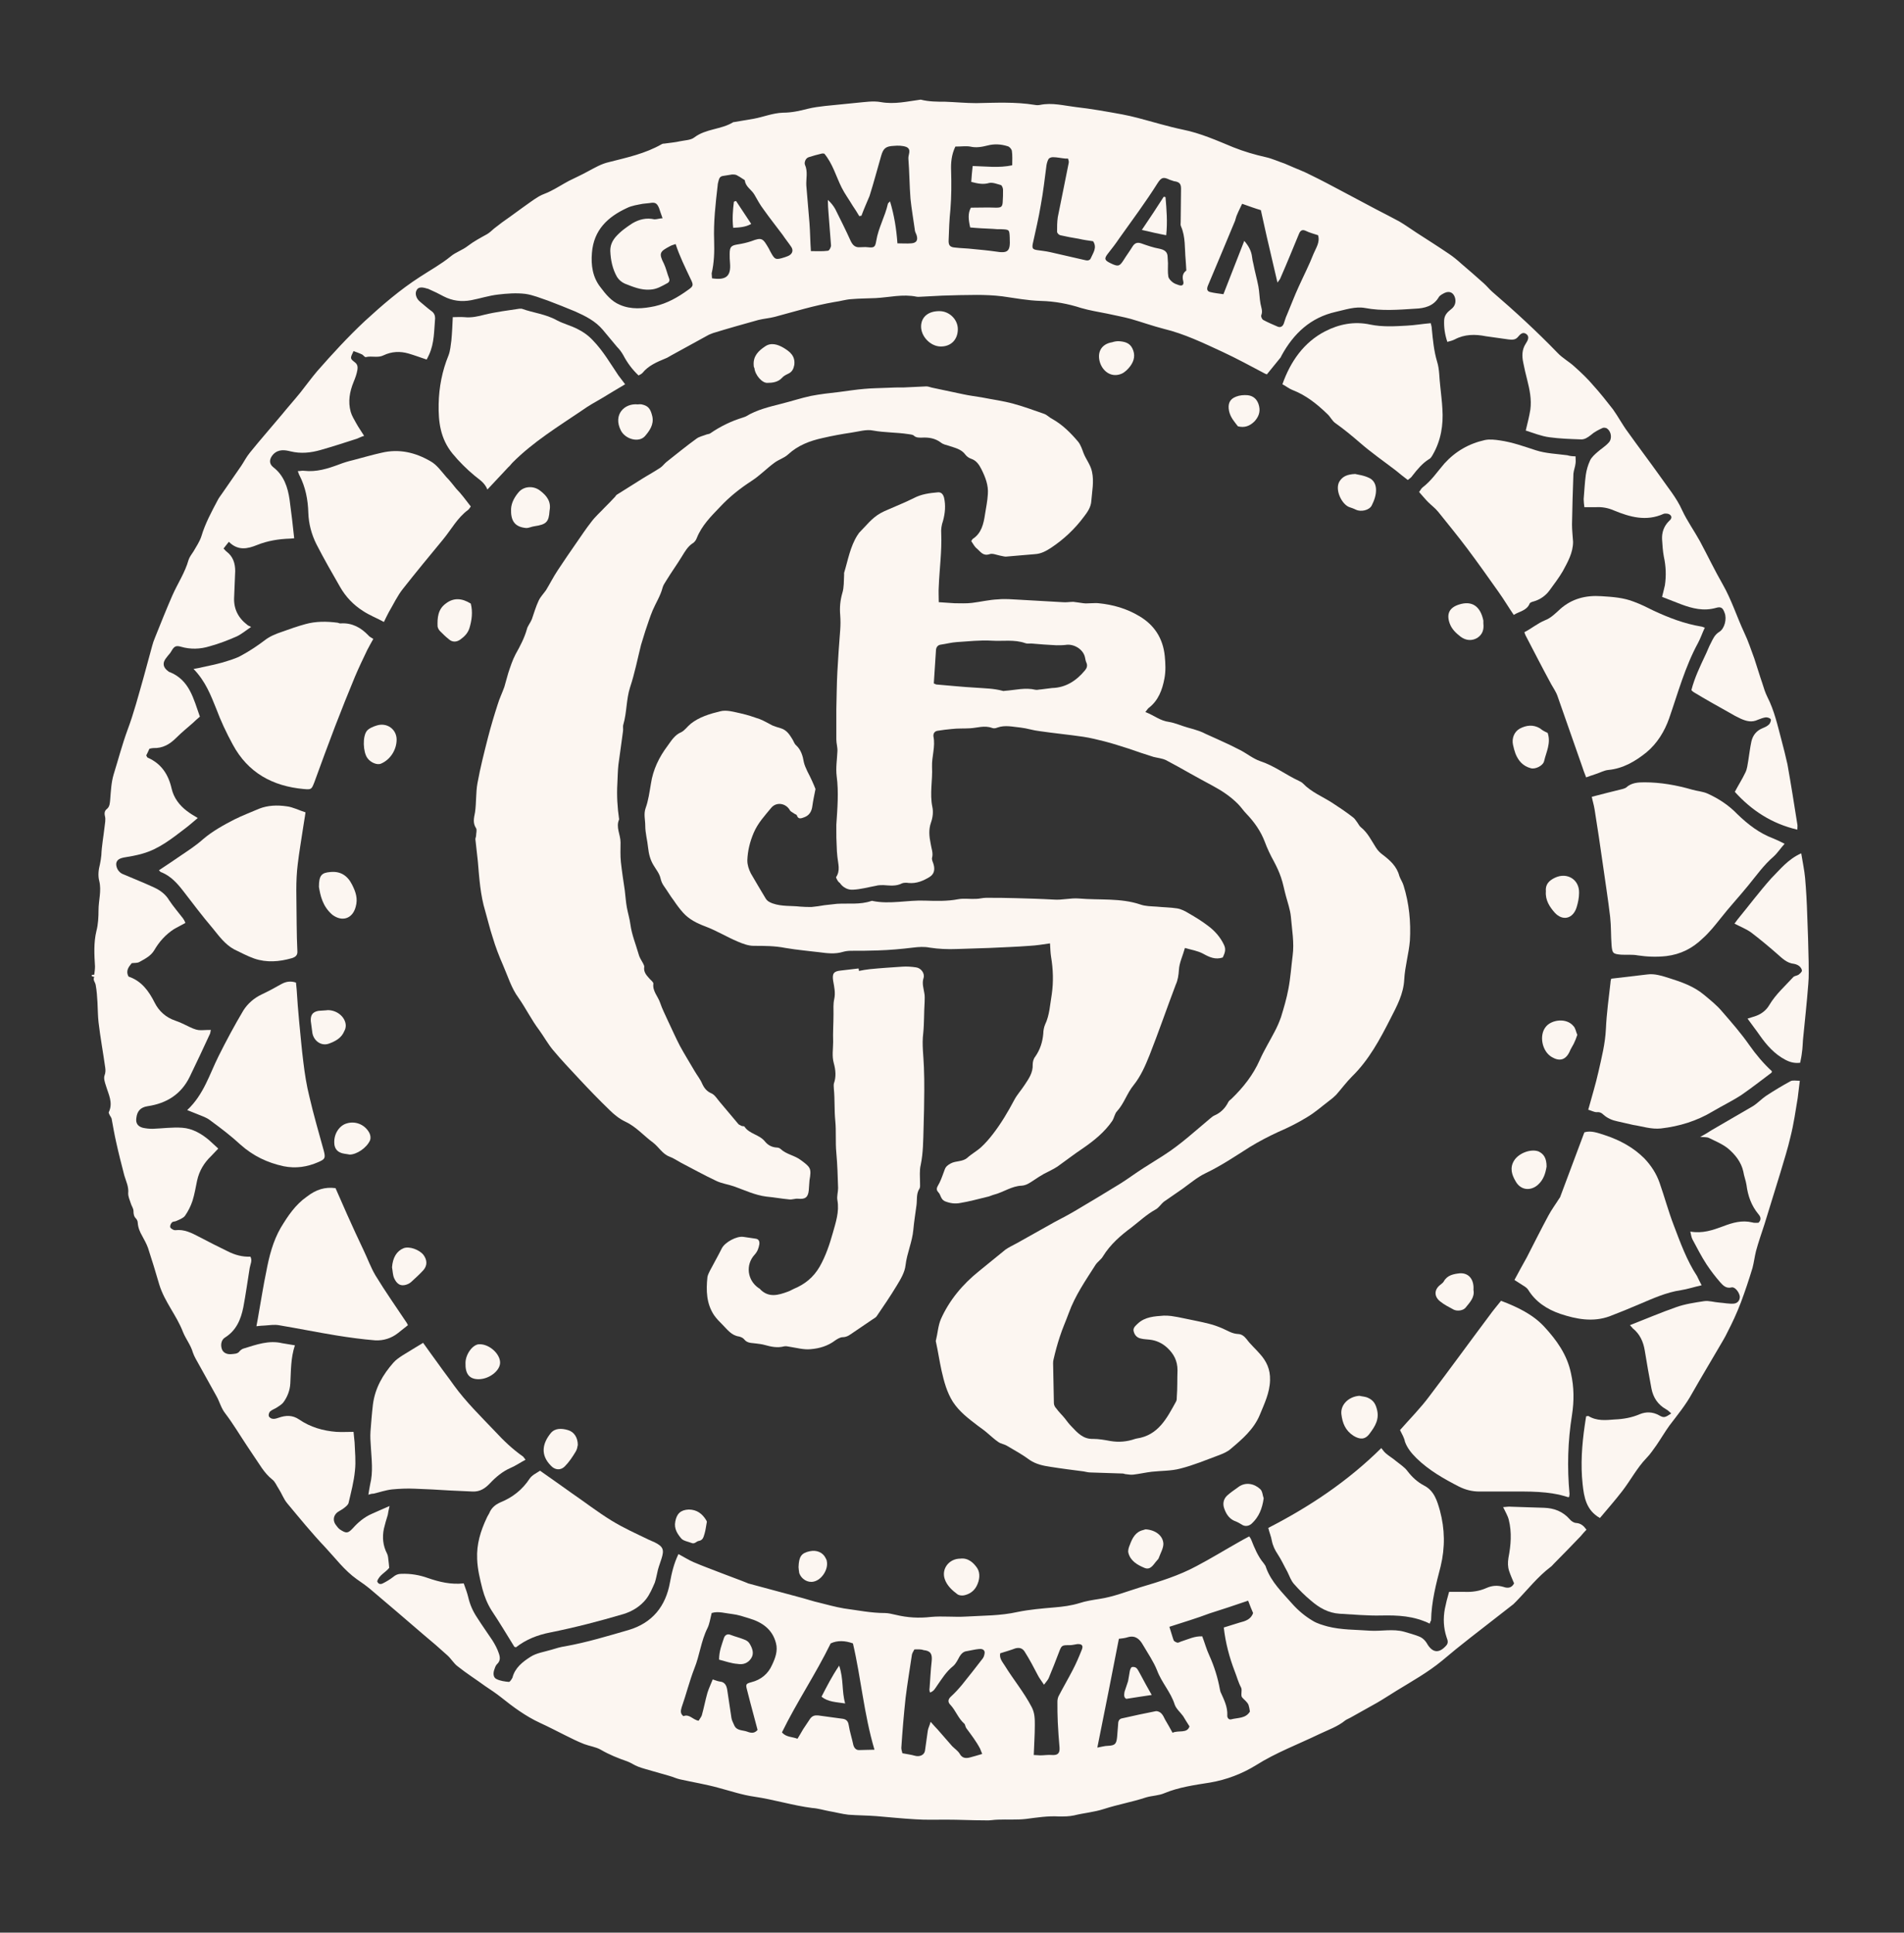 <?xml version="1.0" encoding="utf-8"?>
<!-- Generator: Adobe Illustrator 17.1.0, SVG Export Plug-In . SVG Version: 6.00 Build 0)  -->
<!DOCTYPE svg PUBLIC "-//W3C//DTD SVG 1.1//EN" "http://www.w3.org/Graphics/SVG/1.1/DTD/svg11.dtd">
<svg version="1.1" id="Layer_1" xmlns="http://www.w3.org/2000/svg" xmlns:xlink="http://www.w3.org/1999/xlink" x="0px" y="0px"
	 viewBox="0 0 539.1 547.2" enable-background="new 0 0 539.1 547.2" xml:space="preserve">
<rect x="0" y="0" width="539.1" height="547.2" fill="#333333" stroke="none"/>
<g id="wsuh6h_2_">
	<g>
		<path fill="#FCF6F1" d="M267.6,28.8c2.9,0.1,5.9,0.4,8.8,0.4c5.5-0.1,11.1-0.4,16.6,0.5c0.5,0.1,1,0.1,1.5,0
			c3.4-0.7,6.7,0.2,10,0.6c4.5,0.5,8.9,1.3,13.3,2.1c1.5,0.3,2.9,0.6,4.4,1c4.2,1.1,8.4,2.4,12.7,3.3c5,1,9.7,3.1,14.3,5
			c3,1.2,6.1,2.1,9.2,2.8c1.8,0.4,3.5,1.2,5.3,1.8c0.5,0.2,0.9,0.4,1.4,0.6c2,0.9,4,1.6,5.9,2.6c3.1,1.5,6.1,3.1,9.1,4.7
			c3.2,1.7,6.4,3.4,9.6,5.1c2.1,1.1,4.3,2.2,6.5,3.4c1.7,1,3.2,2.1,4.9,3.2c3.1,2,6.1,3.9,9.2,6c1.2,0.8,2.4,1.8,3.5,2.8
			c2.1,1.8,4.2,3.6,6.3,5.5c0.9,0.8,1.6,1.7,2.4,2.4c6.4,5.5,12.6,11.2,18.5,17.3c1.4,1.5,3.3,2.5,4.8,3.9c1.9,1.7,3.7,3.4,5.3,5.3
			c2,2.2,3.8,4.5,5.6,6.8c1.5,2.1,2.7,4.4,4.2,6.4c3,4.2,6.1,8.3,9.1,12.5c2.2,3.2,4.7,6.1,6.3,9.7c1.4,3,3.4,5.8,5,8.7
			c2.2,4.1,4.2,8.3,6.5,12.3c2.5,4.4,4,9.2,6.1,13.7c1.1,2.3,1.9,4.8,2.8,7.2c0.8,2.4,1.5,4.8,2.3,7.1c0.4,1.3,0.8,2.6,1.4,3.8
			c2,3.9,2.9,8.1,4,12.2c0.6,2.3,1.2,4.6,1.7,6.9c1,5.6,1.9,11.3,2.8,17c0.1,0.4,0,0.8,0,1.5c-7.3-1.7-13-5.5-17.7-10.7
			c1-1.9,2.1-3.6,3-5.5c0.5-1,0.6-2.2,0.8-3.3c0.3-1.8,0.5-3.7,0.9-5.5c0.4-1.7,1.4-3,3.1-3.7c0.7-0.3,1.4-0.6,1.9-1.1
			c0.3-0.3,0.6-1.1,0.5-1.4c-0.2-0.4-0.9-0.6-1.4-0.6c-0.8,0.1-1.5,0.4-2.3,0.7c-1.7,0.8-3.2,0.4-4.8-0.3c-1.1-0.5-2.2-1.1-3.2-1.7
			c-3.4-1.9-6.8-3.8-10.1-5.8c-0.2-0.1-0.4-0.3-0.7-0.6c0.9-3.5,2.4-6.6,3.9-9.8c0.6-1.2,1-2.4,1.6-3.5c0.6-1.2,1.1-2.4,2.4-3.2
			c1.5-0.9,2.2-3.7,1.5-5.4c-0.5-1.4-1-1.8-2.4-1.4c-3.5,1-6.7,0.2-9.9-1c-1.8-0.7-3.6-1.4-5.4-2.1c0.3-1.3,0.6-2.3,0.8-3.3
			c0.4-2.7,0.3-5.4-0.3-8.1c-0.3-1.6-0.4-3.3-0.5-4.9c-0.1-1.9,0.5-3.7,1.9-5.1c0.6-0.5,1.1-1.2,0.4-1.8c-0.4-0.4-1.4-0.5-1.9-0.3
			c-4.9,2.2-9.5,0.9-14.1-1c-1.6-0.7-3.3-1-5-0.9c-1,0-2,0-3.3,0c-0.1-0.8-0.2-1.6-0.2-2.3c0.2-2.3,0.3-4.6,0.6-6.8
			c0.2-1.4,0.6-2.8,1.2-4.1c0.4-0.9,1.3-1.7,2.1-2.4c1-0.9,2.2-1.6,3.1-2.6c1.1-1,0.9-3.1-0.3-4c-0.3-0.3-1-0.4-1.4-0.2
			c-1.1,0.5-2.3,1.1-3.3,2c-0.9,0.7-1.8,1.3-2.9,1.2c-2.9-0.1-5.9-0.2-8.8-0.6c-2.3-0.3-4.5-1.2-6.7-1.9c0.5-2.1,1-4,1.3-5.9
			c0.4-2.9-0.2-5.7-0.9-8.5c-0.4-1.6-0.8-3.2-1.1-4.8c-0.4-1.9-0.4-3.7,0.7-5.4c0.5-0.8,1.2-1.9,0.2-2.7c-1.1-0.8-1.8,0.1-2.5,0.9
			c-0.7,0.8-1.7,0.7-2.6,0.6c-2.1-0.3-4.3-0.6-6.4-0.9c-3-0.6-6-0.6-8.8,0.9c-0.6,0.3-1.3,0.5-2.1,0.7c-0.7-2.1-1-4.1-0.9-6.2
			c0.1-1.4,0.9-2.2,1.9-3c1.1-0.8,1.5-1.9,1.2-3.2c-0.4-1.5-1.5-2.1-2.9-1.5c-0.6,0.3-1.4,0.7-1.7,1.2c-1.5,2.6-4.1,3.2-6.7,3.3
			c-4.7,0.3-9.5,0.7-14.2-0.2c-2.8-0.5-5.6,0.5-8.3,1.1c-7.1,1.6-11.9,6.1-15.3,12.3c-0.1,0.2-0.2,0.4-0.3,0.6
			c-1.2,1.5-2.5,3.1-3.9,4.8c0,0-0.3-0.1-0.5-0.2c-4-2.1-8-4.3-12.1-6.2c-5.4-2.5-10.8-5.1-16.6-6.5c-3.1-0.8-6.2-1.9-9.3-2.8
			c-2.2-0.6-4.5-1-6.7-1.5c-2.5-0.5-5-0.9-7.4-1.6c-3.7-1.2-7.5-1.9-11.4-2c-3.7-0.1-7.3-0.8-10.9-1.3c-2.4-0.3-4.9-0.4-7.3-0.4
			c-3.2,0-6.5,0.1-9.7,0.2c-1.9,0.1-3.9,0.2-5.8,0.3c-0.5,0-1,0.1-1.5,0c-3.9-0.8-7.7,0.2-11.6,0.4c-2.3,0.1-4.6,0.1-6.9,0.3
			c-1.6,0.1-3.1,0.6-4.7,0.8c-5.8,1-11.3,2.7-16.9,4.2c-1.5,0.4-3.1,0.5-4.7,0.9c-4.3,1.2-8.6,2.4-12.8,3.7
			c-0.5,0.2-1.1,0.4-1.6,0.7c-3.4,1.9-6.8,3.7-10.2,5.6c-0.6,0.3-1.1,0.7-1.7,0.9c-2.4,1-4.8,2-6.5,4.1c-0.3,0.3-0.7,0.5-1.1,0.7
			c-1.8-1.7-3.2-3.6-4.3-5.7c-0.5-0.9-1.1-1.7-1.8-2.4c-1.3-1.6-2.7-3.2-4-4.8c-2.1-2.5-4.9-3.9-7.8-5.2c-2.6-1.1-5.2-2.1-7.8-3.1
			c-2.1-0.7-4.2-1.6-6.4-1.9c-2.5-0.3-5.2-0.1-7.7,0.2c-2.6,0.3-5,1.1-7.6,1.6c-2.7,0.5-5.3,0.2-7.8-1.1c-1.3-0.7-2.7-1.4-4.1-2
			c-0.2-0.1-0.4-0.2-0.6-0.2c-1.5-0.5-2.5-0.4-2.9,0.4c-0.6,0.9-0.2,2.4,0.9,3.3c1.1,0.9,2.2,1.9,3.3,2.7c0.7,0.5,1,1.2,1,2
			c-0.3,3.5-0.2,7-1.7,10.3c-0.2,0.5-0.5,1-0.7,1.4c-1.8-0.6-3.4-1.2-5.1-1.7c-2.4-0.7-4.8-0.6-7.1,0.5c-1.6,0.8-3.3,0.1-5,0.5
			c-0.3,0.1-0.7-0.5-1-0.7c-0.8-0.4-1.7-0.7-2.5-1c-1,2.1-1,2.1,0.4,3.2c0.8,0.6,0.8,1.4,0.7,2.1c-0.2,1.2-0.6,2.3-1.1,3.5
			c-1.1,2.7-1.6,5.5-0.8,8.4c0.3,1.1,1,2.2,1.6,3.3c0.6,1.1,1.4,2.2,2.2,3.5c-0.7,0.2-1.3,0.5-2,0.8c-3.4,1.1-6.8,2.2-10.3,3.2
			c-2.8,0.8-5.6,1.1-8.5,0.4c-1.6-0.4-3.4-0.7-4.9,0.8c-1.2,1.3-1.3,2.7,0,3.7c3,2.3,4.1,5.7,4.6,9.2c0.5,3.6,0.9,7.2,1.3,10.9
			c-0.3,0-0.8,0.1-1.2,0.1c-3.2,0.1-6.3,0.6-9.3,1.8c-2.7,1.1-5.4,1.7-8-0.9c-0.6,0.7-1,1.3-1.5,1.9c0.4,0.4,0.6,0.7,0.9,0.9
			c1.8,1.4,2.4,3.3,2.4,5.5c-0.1,2.4-0.2,4.9-0.3,7.3c-0.2,3.3,1.1,5.9,3.7,7.9c0.2,0.2,0.5,0.3,1.1,0.6c-1.6,1.1-2.8,2.1-4.1,2.7
			c-2.5,1.1-5.1,2.1-7.7,2.8c-2.6,0.8-5.4,0.9-8.1,0.1c-1.4-0.4-1.9-0.1-2.7,1.3c-0.3,0.6-0.9,1.1-1.3,1.7c-1.3,1.5-1.1,2.9,0.5,4
			c0.1,0.1,0.2,0.2,0.4,0.2c5.6,2.3,6.7,7.6,8.5,12.6c-0.8,0.7-1.4,1.2-2,1.8c-1.6,1.4-3.2,2.7-4.7,4.2c-1.8,1.8-3.8,3-6.5,2.9
			c-0.3,0-0.7,0.1-1.1,0.2c-0.3,0.7-0.6,1.3-0.9,1.9c0.2,0.2,0.2,0.5,0.4,0.6c3.9,1.7,5.9,4.8,6.8,8.8c0.6,2.6,2.2,4.7,4.3,6.3
			c0.9,0.7,1.9,1.3,3.1,2c-1.2,1-2.3,2-3.5,2.9c-3.8,2.9-7.5,5.9-12.2,7.2c-1.7,0.5-3.5,0.8-5.3,1.1c-1.4,0.3-2,0.8-2.1,1.8
			c0,1.2,0.7,2.3,1.7,2.8c3,1.3,6.1,2.5,9.1,3.9c1.7,0.8,3.2,1.9,4.2,3.6c1.2,1.8,2.6,3.4,3.9,5.1c0.3,0.4,0.5,0.8,0.7,1.3
			c-1.2,0.7-2.3,1.2-3.3,1.8c-2.3,1.5-4.1,3.5-5.5,5.9c-1,1.7-2.7,2.5-4.3,3.4c-0.6,0.3-1.4,0.2-2.1,0.3c-0.8,1-1.8,2.1-0.9,3.8
			c3.6,1.2,5.7,4,7.4,7.4c1.2,2.4,3.2,4.2,5.9,5.1c0.9,0.3,1.8,0.7,2.6,1.1c4.2,2.1,3.7,1.5,7.4,1.5c-0.1,0.3-0.1,0.7-0.2,1
			c-1.9,4.1-3.8,8.2-5.8,12.3c-2.4,4.9-6.5,7.5-11.9,8.3c-2,0.3-3,1.4-3.2,3.4c-0.2,1.4,0.4,2.3,1.8,2.7c0.9,0.2,1.8,0.3,2.8,0.3
			c2.8-0.1,5.6-0.5,8.4-0.3c2.9,0.2,5.5,1.7,7.7,3.6c0.8,0.7,1.6,1.5,2.5,2.3c-0.7,0.7-1.3,1.4-2,2.1c-2,1.9-3.4,4.2-4,7
			c-0.4,1.9-0.7,3.8-1.3,5.7c-0.5,1.5-1.2,2.9-2.1,4.2c-0.5,0.7-1.6,1.1-2.5,1.5c-0.4,0.2-0.9,0.1-1.2,0.4c-0.3,0.3-0.6,0.9-0.5,1.3
			c0,0.3,0.5,0.6,0.9,0.8c0.2,0.1,0.4,0.1,0.6,0.1c2.5-0.3,4.6,0.8,6.7,1.9c2.7,1.4,5.4,2.8,8.1,4.1c2,1,4.1,1.6,6.4,1.5
			c0.6,1.1,0,2.1-0.2,3.2c-0.6,3.7-1.1,7.4-1.8,11.1c-0.7,3.5-2,6.6-5.2,8.6c-1,0.6-1.3,2-0.9,3.2c0.3,1,1.3,1.6,2.6,1.5
			c0.9-0.1,1.9,0,2.5-0.9c0.3-0.3,0.7-0.6,1.1-0.7c3.6-1.1,7.1-2.4,10.9-1.5c1.1,0.2,2.3,0.4,3.6,0.6c-1.2,3.6-1.1,7.2-1.3,10.8
			c-0.1,1.9-0.8,3.8-2,5.4c-0.5,0.6-1.2,1-1.8,1.4c-0.6,0.4-1.3,0.6-1.9,1.1c-0.3,0.3-0.5,0.9-0.4,1.3c0.1,0.4,0.7,0.8,1.1,0.8
			c0.5,0.1,1.1-0.1,1.7-0.3c2-0.7,3.9-0.8,5.8,0.5c3.2,2.2,6.8,3.2,10.5,3.5c1.6,0.1,3.1,0,4.9,0c0.1,0.9,0.2,2,0.3,3
			c0.1,2.7,0.4,5.3,0.1,8c-0.3,3.1-1.1,6.1-1.8,9.1c-0.1,0.5-0.7,1-1.2,1.4c-0.6,0.5-1.3,0.8-2,1.3c-1.2,1-1.3,2.5-0.3,3.7
			c0.3,0.4,0.6,0.8,1,1.1c1.8,1.2,2.3,1.2,3.7-0.3c1.5-1.7,3.3-3.2,5.4-4.1c1.5-0.7,3-1.3,5-2.2c-0.3,1.2-0.4,1.9-0.5,2.5
			c-0.4,1.3-0.8,2.6-1.1,3.9c-0.5,2.4-0.3,4.8,0.9,7.1c0.3,0.6,0.3,1.3,0.4,2c0.1,0.6,0.1,1.2,0.2,2c-1,1.3-2.8,2-3.4,3.8
			c0.3,0.9,1,0.9,1.6,0.6c1-0.5,2-1.1,2.9-1.8c0.7-0.6,1.4-0.9,2.3-0.9c2.6-0.1,5.1,0.3,7.6,1.2c3.2,1.1,6.5,1.9,10.1,1.5
			c0.5,1.4,1,2.7,1.3,4c0.5,2.1,1.3,3.9,2.5,5.7c1.4,2.2,2.9,4.3,4.3,6.4c0.7,1.1,1.4,2.4,1.8,3.6c0.4,1.1,0.6,2.2-0.5,3.2
			c-0.4,0.4-0.6,1.1-0.8,1.7c-0.3,1-0.2,2.1,0.7,2.5c1,0.5,2.3,0.7,3.5,0.8c0.3,0,0.8-0.8,1-1.2c0.7-2.8,2.9-4.5,5.1-5.9
			c1.7-1.1,3.9-1.4,5.9-2c1.3-0.4,2.6-0.8,4-1c6.1-1.1,12-2.9,17.9-4.6c6.7-2,10.5-6.7,11.7-13.5c0.5-2.7,1.1-5.3,2.4-8
			c1.5,0.8,2.9,1.7,4.3,2.3c2.8,1.2,5.6,2.2,8.4,3.3c2.3,0.9,4.6,1.7,6.8,2.6c0.1,0,0.1,0.1,0.2,0.1c5.2,1.4,10.4,2.8,15.6,4.2
			c1.5,0.4,2.9,0.9,4.3,1.2c2.4,0.6,4.9,1.3,7.3,1.7c3.8,0.5,7.6,1.3,11.6,1.3c1,0,2,0.3,3,0.5c3.3,0.8,6.6,1,10,0.6
			c3.3-0.3,6.6,0.1,9.9-0.1c4.9-0.3,9.7-0.2,14.6-1.3c3.4-0.7,7-1,10.5-1.3c2.4-0.2,4.7-0.5,7-1.2c1.8-0.6,3.8-0.9,5.7-1.2
			c4-0.6,7.7-2.1,11.6-3.3c5.4-1.6,10.9-3.3,15.9-6c4-2.1,7.9-4.5,11.8-6.7c1-0.6,2-1.1,3.1-1.7c0.3,0.4,0.5,0.7,0.6,1
			c0.9,2.3,1.9,4.7,3.5,6.6c0.3,0.4,0.6,0.8,0.7,1.3c1.5,4.1,4.6,7,7.4,10.2c1.7,1.9,3.6,3.5,5.8,4.8c1.3,0.8,2.8,1.2,4.2,1.6
			c3.9,1,8,0.9,12,1.2c3.2,0.2,6.5-0.6,9.7,0.3c1.4,0.4,2.8,0.8,4.1,1.3c1.1,0.4,1.9,1.2,2.5,2.3c1.5,2.4,3.3,2.5,5.2,0.4
			c0.8-0.8,0.5-1.6,0.2-2.4c-0.9-2.7-1-5.4-0.5-8.1c0.3-1.5,0.7-3.1,1.2-4.8c1.4,0,2.8,0,4.3,0c2.2,0.1,4.3-0.2,6.3-1.1
			c1.6-0.7,3.1-0.8,4.8-0.3c1.1,0.4,2.3,0.4,3-1c-0.5-1.2-1-2.3-1.4-3.5c-0.4-1.2-0.4-2.4-0.2-3.7c0.7-3.6,1-7.2,0.1-10.8
			c-0.3-1.2-1-2.3-1.6-3.6c0.7,0,1.5-0.2,2.3-0.1c3.1,0.1,6.2,0.2,9.3,0.3c2.8,0.1,5.3,1,7.3,3.3c0.4,0.5,1.2,1,1.8,1
			c1.3,0.1,2.1,0.8,2.9,1.9c-0.6,0.6-1.1,1.2-1.7,1.9c-2.5,2.6-5,5.2-7.5,7.7c-0.3,0.3-0.6,0.7-0.9,0.9c-3.7,2.8-6.5,6.4-9.7,9.7
			c-0.3,0.3-0.6,0.6-0.9,0.9c-4.1,3.2-8.1,6.3-12.2,9.5c-2.7,2.1-5.4,4.3-8,6.5c-4,3.3-8.5,5.8-12.9,8.5c-1.8,1.1-3.6,2.3-5.5,3.4
			c-2.5,1.4-5,2.8-7.5,4.2c-0.5,0.3-1.1,0.5-1.5,0.8c-2.2,1.8-4.9,2.7-7.4,3.9c-6,2.9-12.2,5.2-17.9,8.8c-3.9,2.4-8.3,4.1-13,4.9
			c-4.4,0.7-8.8,1.3-12.9,3c-1.6,0.7-3.5,0.7-5.2,1.2c-3.9,1.3-8,2-12,3.3c-2.8,0.9-5.6,1.1-8.4,1.8c-1.4,0.3-2.8,0.3-4.2,0.3
			c-3.2-0.2-6.3,0.3-9.4,0.7c-2.6,0.3-5.3,0.1-7.9,0.2c-1.2,0-2.4,0.3-3.6,0.2c-3.7,0-7.4-0.2-11.1-0.2c-2.9,0-5.8,0.1-8.7-0.1
			c-3.7-0.2-7.4-0.6-11.1-0.9c-2.6-0.2-5.3-0.2-7.9-0.4c-1.8-0.2-3.6-0.7-5.4-1c-1.6-0.3-3.2-0.8-4.8-0.9
			c-5.5-0.7-10.9-2.4-16.4-3.2c-3.5-0.5-6.7-1.6-10.1-2.5c-3.6-1-7.3-1.6-10.9-2.4c-1-0.2-2-0.7-3.1-1c-1.6-0.5-3.3-0.9-4.9-1.4
			c-1.3-0.4-2.6-0.7-3.9-1.2c-1.1-0.4-2-1.1-3.1-1.5c-2.6-0.9-5.1-1.9-7.5-3.3c-1.4-0.8-3.1-1-4.7-1.6c-1.8-0.7-3.6-1.6-5.4-2.5
			c-2.4-1.2-4.7-2.4-7.1-3.5c-4.1-1.9-7.6-4.5-11.1-7.3c-1.4-1.1-2.9-2.1-4.4-3.1c-2.6-1.9-5.3-3.6-7.8-5.6
			c-1.1-0.8-1.8-2.1-2.9-3.1c-2.2-2-4.5-4-6.8-5.9c-5-4.3-10-8.6-15.1-12.9c-1.2-1-2.5-1.9-3.8-2.8c-3.5-2.5-6-5.9-8.9-9
			c-3.8-4-7.3-8.3-10.8-12.5c-1-1.2-1.5-2.7-2.4-4.1c-0.6-0.9-1-2-1.8-2.6c-2.4-1.9-3.7-4.5-5.4-6.9c-0.6-0.9-1.2-1.8-1.8-2.7
			c-2-3-3.9-6.2-6.1-9.1c-1.2-1.5-1.6-3.3-2.5-4.9c-1.7-3-3.3-6-5-9c-0.6-1.1-1.3-2.2-1.7-3.4c-0.6-2.1-2-3.8-2.8-5.8
			c-1.8-4.7-5.2-8.5-6.7-13.4c-1-3.5-2.1-7-3.2-10.4c-0.4-1.1-1-2.2-1.6-3.3c-0.7-1.2-1.2-2.4-1.3-3.8c0-0.4-0.2-0.9-0.5-1.2
			c-0.6-0.6-0.7-1.3-0.7-2.1c0-0.8-0.6-1.5-0.8-2.3c-0.3-0.9-0.7-1.8-0.7-2.7c0.2-1.9-0.6-3.4-1.1-5.1c-0.8-3.1-1.6-6.2-2.3-9.4
			c-0.5-2.2-0.9-4.5-1.3-6.7c-0.1-0.3-0.3-0.6-0.5-0.9c-0.1-0.3-0.4-0.7-0.3-0.9c1.3-2.7-0.1-5.1-0.8-7.5c-0.3-0.9-0.7-2.1-0.4-2.9
			c0.3-0.8,0.3-1.5,0.2-2.2c-0.6-4.3-1.4-8.6-1.9-12.9c-0.2-1.8-0.2-3.7-0.3-5.6c-0.1-1.6-0.2-3.3-0.5-4.9c-0.1-0.8-0.9-1.4-0.4-2.3
			c-0.2-0.1-0.5-0.1-0.7-0.2c0-0.1,0-0.3,0-0.4c0.3,0,0.7,0,0.7-0.1c0.1-0.8,0.2-1.5,0.2-2.3c-0.2-3.3-0.4-6.7,0.4-10
			c0.5-1.9,0.6-4,0.6-5.9c0-2.8,0.9-5.5,0.2-8.3c-0.4-1.5-0.2-3.2,0.2-4.7c0.2-0.9,0.3-1.7,0.4-2.6c0.1-2.6,0.6-5.2,0.9-7.9
			c0.1-1,0.4-2.2,0.1-3.2c-0.2-0.9,0-1.5,0.5-1.9c0.9-0.7,0.9-1.7,1-2.7c0.2-2.4,0.3-4.9,1-7.2c1.3-4.2,2.4-8.4,3.9-12.5
			c1.8-4.8,3.1-9.8,4.5-14.7c0.6-2.2,1.2-4.4,1.8-6.6c0.5-1.7,0.8-3.3,1.5-4.9c1.6-4,3.2-8,4.9-11.9c1.5-3.4,3.6-6.5,4.6-10.1
			c0.3-0.9,0.9-1.6,1.4-2.4c0.8-1.4,1.7-2.7,2.2-4.2c1.1-3.7,2.9-7,4.7-10.4c0.3-0.6,0.8-1.2,1.2-1.8c1.8-2.6,3.6-5.2,5.4-7.8
			c0.8-1.2,1.5-2.6,2.5-3.8c2.9-3.6,6-7.1,9-10.7c1.7-2.1,3.5-4.1,5.2-6.2c1.6-2,3.1-4.1,4.8-6.1c4.3-4.9,8.7-9.7,13.5-14.2
			c4.9-4.5,10-8.9,15.6-12.5c2.9-1.9,6-3.6,8.7-5.8c1.4-1.2,3.4-1.8,4.9-3c1.7-1.3,3.6-2.3,5.4-3.3c0.7-0.4,1.3-1,2-1.6
			c1.5-1.2,3-2.3,4.6-3.4c1.1-0.8,2.2-1.6,3.3-2.4c1.6-1.1,3.1-2.3,4.8-3.3c1-0.6,2.2-0.9,3.3-1.5c1.8-0.9,3.5-2,5.2-2.9
			c1.8-0.9,3.6-1.7,5.4-2.7c1.9-1,3.7-2.1,5.9-2.6c5.1-1.3,10.3-2.4,15-5.1c0.3-0.2,0.7-0.1,1.1-0.2c1.4-0.2,2.7-0.3,4-0.6
			c1.4-0.3,3.1-0.3,4.1-1.1c3.3-2.5,7.6-2.2,11-4.3c0.2-0.1,0.4,0,0.6-0.1c1.8-0.3,3.5-0.6,5.3-0.9c2.7-0.5,5.3-1.6,8.2-1.7
			c2.4,0,4.7-0.5,7-1.1c1.6-0.4,3.2-0.6,4.9-0.8c3-0.3,6-0.6,9-0.9c2.3-0.2,4.6-0.6,6.8-0.2c3.9,0.7,7.5-0.2,11.3-0.7
			C263,28.8,265.3,28.8,267.6,28.8z M243.9,61.1c-0.2,0-0.4,0-0.6,0.1c-0.6-1-1.2-2-1.9-3c-1-1.7-2.2-3.3-3.1-5.1
			c-1.6-3.2-2.5-6.7-4.9-9.6c-0.2,0-0.5-0.1-0.8,0c-1.2,0.3-2.4,0.6-3.6,1c-1,0.3-1.3,1.6-1.1,2.1c0.9,2,0.3,4,0.4,5.9
			c0.3,3.6,0.6,7.1,0.9,10.7c0.2,2.6,0.2,5.2,0.4,7.9c1.7,0,3.3,0.1,4.8-0.1c0.4,0,0.9-1,0.9-1.5c-0.2-3-0.5-6-0.7-9
			c-0.1-1.3-0.2-2.6-0.2-3.9c0.9,0.8,1.6,1.7,2.1,2.6c1.5,3,3,6,4.4,9.1c0.6,1.2,1.3,1.8,2.6,1.7c0.7,0,1.4-0.1,2.2,0
			c1.8,0.2,2.1,0,2.4-1.8c0.6-3.7,2.5-6.9,3.3-10.5c0-0.2,0.3-0.3,0.6-0.7c1.2,4,1.8,7.8,2.1,11.9c1.4,0,2.7,0.1,3.9,0
			c1.5-0.1,2-0.9,1.5-2.4c-0.2-0.5-0.5-1-0.5-1.6c-0.4-2.9-0.9-5.7-1.2-8.6c-0.3-3.8-0.3-7.6-0.6-11.4c-0.1-1.1,1-2.6-0.6-3.3
			c-1.1-0.4-2.4-0.4-3.5-0.3c-2.3,0.1-3,0.7-3.6,2.8c-1.1,3.8-2.1,7.6-3.3,11.4C245.4,57.4,244.6,59.2,243.9,61.1z M214.5,489.8
			c-0.7-2.7-1.4-5.3-2.1-7.9c-0.3-1.2-0.6-2.3-0.9-3.5c-0.4-1.5-0.3-1.7,1.2-2.1c2.8-0.7,4.8-2.4,5.9-4.9c0.9-1.9,1.7-4,1.1-6.2
			c-1-3.9-3.9-5.9-7.6-7c-1.6-0.5-3.1-1-4.7-1.2c-2-0.2-4-0.9-5.9-0.3c-0.4,1.6-0.6,3.1-1.2,4.3c-1.8,3.6-2.2,7.7-3.7,11.4
			c-1.4,3.6-2.3,7.3-3.6,11c-0.3,1-0.4,1.8,0.5,2.5c1.7-0.7,2.6,1,4.3,1.3c0.3-0.5,0.7-1,0.9-1.5c0.6-2.1,1-4.3,1.6-6.4
			c0.4-1.3,1-2.5,1.5-3.8c0.7,0.2,1.3,0.5,2,0.6c1.4,0.1,1.9,1.1,2.1,2.3c0.4,2.7,0.8,5.4,1.2,8c0.1,0.7,0.5,1.4,0.8,2.1
			c0.7,1.6,2.4,1.3,3.7,1.8C212.9,490.8,213.7,490.7,214.5,489.8z M351.7,57.7c-0.5,1.1-1,2-1.4,3c-0.3,0.6-0.4,1.2-0.6,1.8
			c-2.6,6.2-5.1,12.3-7.7,18.4c-0.4,1-0.2,1.6,0.7,1.8c1.2,0.3,2.4,0.4,3.7,0.6c2-5.1,3.9-10,5.9-15.1c1.3,1.5,2,2.9,2.2,4.5
			c0.1,0.7,0.2,1.4,0.4,2.1c0.4,2.1,1,4.2,1.4,6.3c0.3,1.6,0.3,3.3,0.6,4.9c0.2,1.1,0.7,2.1,0.2,3.3c-0.1,0.3,0.2,1.1,0.6,1.3
			c1.3,0.7,2.7,1.3,4.1,1.9c0.8,0.3,1.4-0.1,1.7-0.9c0.3-0.8,0.5-1.7,0.9-2.5c1.1-2.6,2.1-5.3,3.3-7.9c1.4-3.1,3-6.2,4.2-9.3
			c0.7-1.7,1.9-3.3,1.3-5.3c-1.2-0.4-2.4-0.7-3.4-1.2c-1-0.5-1.6-0.2-2,0.8c-1.7,4.1-3.4,8.3-5.2,12.4c-0.1,0.4-0.4,0.7-0.9,1.4
			c-0.9-3.7-1.6-7-2.4-10.3c-0.8-3.3-1.5-6.7-2.3-10.2C355.3,59,353.7,58.4,351.7,57.7z M258.9,467c-0.3,0.6-0.6,1-0.7,1.5
			c-0.6,4.1-1.3,8.2-1.8,12.3c-0.5,4.7-0.9,9.4-1.2,14.1c0,0.6,0.3,1.3,0.3,1.5c1.5,0.3,2.5,0.4,3.5,0.7c1.4,0.4,2.7-0.2,2.9-1.4
			c0.3-1.9,0.5-3.8,0.8-5.7c0.1-0.7,0.5-1.4,0.8-2.5c0.9,1,1.4,1.6,2,2.2c1.4,1.6,2.7,3.1,4.1,4.7c0.7,0.7,1.6,1.3,2.1,2.1
			c0.7,1.3,1.7,1.4,2.9,1.1c1.1-0.3,2.2-0.6,3.5-1c-0.2-0.5-0.4-1-0.6-1.5c-1.1-2.1-2.5-3.9-3.9-5.8c-0.3-0.4-0.3-1.1-0.6-1.3
			c-1.7-1.5-2.4-3.7-3.9-5.3c-0.8-0.8-0.7-1.6,0.2-2.4c1.1-1,2.1-2.1,3.1-3.3c2-2.5,4-5,5.9-7.5c0.3-0.4,0.5-1.2,0.5-1.7
			c-0.1-0.9-1-1-1.7-0.9c-1.1,0.1-2.2,0.4-3.4,0.6c-0.9,0.1-1.5,0.7-2,1.5c-0.5,0.9-1,2-1.8,2.7c-2,1.6-3.2,3.6-4.6,5.6
			c-0.5,0.7-0.9,1.6-2,1.9c-0.1-0.5-0.2-0.8-0.1-1.2c0.2-2.6,0.3-5.1,0.6-7.7c0.2-2-0.3-2.9-2.3-3.1
			C260.7,466.9,259.9,467,258.9,467z M270.5,41.5c-1.1,2.3-1.3,4.6-1.2,6.9c0.1,3.6,0.1,7.2-0.2,10.9c-0.3,2.8-0.4,5.7-0.5,8.6
			c-0.1,1.6,0.4,2.1,1.9,2.2c1.6,0.2,3.3,0.2,4.9,0.4c2.1,0.2,4.3,0.4,6.4,0.7c3.6,0.6,4.3,0,4.1-3.7c0-0.1,0-0.1,0-0.2
			c-0.1-2.3-0.1-2.3-2.4-2.4c-0.8,0-1.6,0-2.4-0.1c-2.2-0.1-4.4-0.2-6.4-0.4c-0.5-2.2-0.7-4,0.2-5.6c2.4,0,4.8-0.1,7.1,0
			c1.4,0,1.8-0.2,1.9-1.5c0.1-1.2,0.1-2.4,0.1-3.6c0-0.4-0.3-1.2-0.6-1.3c-1.1-0.3-2.3-0.8-3.3-0.6c-1.7,0.5-3.2,0.2-5.1-0.3
			c0.1-1.4,0.2-2.8,0.4-4.5c3.8,0.1,7.4,0.6,11.2-0.2c0-1.4,0.1-2.8-0.1-4.1c-0.1-0.5-0.7-1.2-1.2-1.3c-1.9-0.6-3.8-0.7-5.7-0.2
			c-1.6,0.4-3.2,0.7-4.9,0.3C273.6,41.3,272.1,41.5,270.5,41.5z M187.6,61.8c-0.5-1.3-0.7-2.1-1-2.9c-0.6-1.4-1.1-1.7-2.7-1.4
			c-0.6,0.1-1.3,0.1-1.9,0.2c-1.5,0.3-3.1,0.5-4.5,1.2c-5.4,2.5-9.4,6.2-9.9,12.7c-0.3,3.5,0.2,6.9,2.4,9.7c1.5,2,3.1,4,5.5,5
			c3.2,1.4,6.6,1.1,9.9,0.4c3.5-0.8,6.5-2.5,9.4-4.6c1.6-1.1,1.6-1.4,0.7-3.2c-1.5-3.2-3.1-6.4-4.2-9.8c-0.5,0.2-1.1,0.3-1.6,0.6
			c-2.8,1.5-3.3,1.9-1.7,5c0.6,1.3,0.9,2.7,1.4,4c0.3,0.7,0.1,1.2-0.5,1.5c-1.5,0.8-2.9,1.7-4.8,1.8c-2.6,0.2-4.9-0.8-7.2-1.7
			c-0.9-0.4-1.7-1.1-2.2-1.9c-1.3-2.3-1.8-4.8-1.9-7.4c0-1.5,0.5-2.7,1.5-3.9c1.4-1.6,3.1-2.8,4.8-3.9c1.9-1.1,3.9-1.6,6.2-1.1
			C186.1,62.1,186.8,61.8,187.6,61.8z M247.6,495.4c-3-10.1-3.8-20.3-6.1-30.1c-2.2-0.8-4.4-0.9-6.3,0c-4.3,8.8-9.6,16.6-13.8,25.2
			c1.2,1.4,2.9,1.2,4.4,1.8c0.6-1,1.1-1.8,1.6-2.7c0.7-1,1.3-2,2-3c0.6-0.8,1.3-1,2.3-0.9c2.2,0.3,4.4,0.6,6.6,0.9
			c1.1,0.1,1.8,0.5,2,1.8c0.3,1.9,0.9,3.7,1.3,5.6c0.2,0.8,0.7,1.5,1.6,1.5C244.6,495.5,245.8,495.4,247.6,495.4z M316.8,464
			c-2,10.3-4,20.4-6.1,30.8c1.2-0.2,2.1-0.5,3-0.5c2-0.1,2.4-0.5,2.6-2.5c0.1-1.3,0.2-2.5,0.3-3.8c0-0.8,0.4-1.4,1.2-1.5
			c3.1-0.7,6.3-1.4,9.4-2c0.5-0.1,1.2,0.2,1.6,0.6c0.5,0.5,0.8,1.2,1.1,1.8c0.7,1.2,1.4,2.4,2.1,3.7c1.7-0.8,4.1,0.3,4.8-1.8
			c-0.8-1.2-1.3-2.1-1.8-2.9c-0.8-1.1-2-2.1-2.4-3.3c-1.1-3.5-3.7-6.2-5-9.7c-1-2.5-2.6-4.8-4-7.2c-0.9-1.6-2.1-2.7-4.1-2.2
			C318.6,463.8,317.7,463.9,316.8,464z M201.6,78.8c4,0.6,5.4-0.6,5.1-4.3c-0.1-0.9-0.1-1.7-0.1-2.6c0-2,0.4-2.4,2.3-2.7
			c1.3-0.2,2.6-0.5,3.8-0.9c3.1-1.2,3.3-0.8,5,2.1c0.1,0.2,0.2,0.4,0.3,0.6c1.4,2.6,1.5,2.7,4.3,1.8c0.3-0.1,0.5-0.2,0.8-0.3
			c1.2-0.5,1.6-1.5,1-2.5c-0.8-1.2-1.7-2.3-2.5-3.5c-1.8-2.4-3.7-4.8-5.4-7.2c-1-1.3-1.8-2.8-2.6-4.2c-0.8-1.4-2.5-2.2-2.7-4
			c0-0.1-0.3-0.3-0.5-0.4c-0.6-0.4-1.2-0.8-1.8-1.1c-0.4-0.2-0.9-0.2-1.3-0.2c-0.8,0.1-1.7,0.3-2.5,0.4c-0.8,0.1-1.1,0.5-1.3,1.2
			c-0.1,0.5-0.3,1-0.3,1.5c-0.6,5.2-1.2,10.4-1,15.7c0.1,3.1,0,6.2-0.7,9.2C201.5,77.8,201.6,78.3,201.6,78.8z M283.2,468.1
			c-0.3,1.4,0.6,2.4,1.3,3.5c2.4,3.9,5.4,7.5,7.6,11.7c0.9,1.7,0.9,3.4,0.9,5.1c0,2.8-0.2,5.5-0.3,8.5c0.8,0,1.3,0.1,1.8,0.1
			c1.1,0,2.3-0.2,3.4-0.1c1.6,0.1,2.2-0.5,2.1-2.1c-0.2-2.4-0.4-4.8-0.5-7.2c-0.1-1.9-0.1-3.9-0.1-5.8c0-0.5,0.1-1,0.3-1.5
			c1.3-2.5,2.7-4.9,4-7.4c1-1.9,1.8-3.8,2.6-5.8c0.5-1.2,0-1.7-1.3-1.6c-0.7,0.1-1.4,0.3-2.1,0.3c-2.3,0-2.3,0-3.1,2.1
			c-0.9,2.4-1.9,4.9-2.9,7.3c-0.3,0.6-0.8,1.1-1.3,1.8c-0.7-1.1-1.3-1.8-1.7-2.6c-1.2-2.3-2.4-4.6-3.8-6.8c-0.6-0.9-1.4-1.2-2.6-0.9
			C286.2,467.2,284.8,467.6,283.2,468.1z M335.9,76.6c-0.1-1.2-0.1-2.2-0.2-3.1c-0.3-3.2,0-6.4-1.3-9.4c-0.2-0.4-0.1-0.8-0.1-1.3
			c0-3.1,0.1-6.3,0.1-9.4c0-1.4-0.5-1.9-2-2.1c-0.4-0.1-0.8-0.3-1.2-0.4c-1.7-0.8-2.3-0.8-3.4,0.9c-3.4,5.4-7.2,10.5-10.9,15.7
			c-1,1.5-2.1,2.9-3.2,4.3c-1.1,1.4-1,1.9,0.7,2.7c0.1,0.1,0.3,0.1,0.4,0.2c1.8,0.8,2.2,0.7,3.3-1c0.8-1.3,1.7-2.5,2.5-3.8
			c0.6-1,1.3-1.4,2.5-1c1.7,0.6,3.4,1.2,5.1,1.5c1.4,0.3,2.4,0.8,2.4,2.4c0,0.6,0.1,1.1,0.1,1.7c0,1.3-0.1,2.6,0.1,3.8
			c0.1,0.6,0.7,1.2,1.2,1.6c0.5,0.4,1.1,0.6,1.7,0.8c1.1,0.4,1.6-0.1,1.3-1.2C334.7,78.3,334.9,77.3,335.9,76.6z M331.1,460.6
			c0.5,1.5,0.8,2.7,1.2,3.8c0.1,0.3,0.7,0.6,1.1,0.7c0.4,0,0.8-0.3,1.2-0.4c1.9-0.6,3.7-1.5,5.8-1.4c0.7,1.8,1.2,3.7,2,5.4
			c1.4,3.1,2.4,6.3,3,9.6c0.1,0.3,0.1,0.7,0.3,1c0.9,2,1.9,4,1.8,6.3c-0.1,0.7,0.4,1.4,1.1,1.2c1.9-0.5,4.1-0.2,5.3-2.2
			c-0.1-0.7-0.2-1.3-0.4-1.9c-0.4-0.9-1.2-1.4-1.8-2.1c-0.5-0.6,0.1-2-0.3-2.8c-0.8-1.5-1.2-3.1-1.8-4.6c-1.5-3.9-2.6-8-3.1-12.4
			c1.5-0.5,3-0.9,4.5-1.4c1.6-0.4,3.2-0.9,3.8-2.7c-0.5-1.1-0.9-2.2-1.4-3.5c-3.8,1.3-7.4,2.5-10.9,3.6
			C338.8,458.2,335.1,459.3,331.1,460.6z M309.5,68.3c-1.5-0.2-2.8-0.4-4.1-0.7c-1.8-0.3-3.5-0.6-5.2-1c-0.4-0.1-0.9-0.6-0.9-1
			c0-1.4,0-2.7,0.2-4.1c1-5.1,2.1-10.2,3.1-15.4c0.1-0.4-0.1-0.8-0.2-1.2c-0.3,0-0.5,0-0.7,0c-1.2-0.1-2.4-0.4-3.6-0.4
			c-0.4,0-1,0.2-1.2,0.5c-0.3,0.5-0.5,1.2-0.6,1.8c-0.5,3.7-0.9,7.5-1.6,11.2c-0.6,3.7-1.5,7.4-2.3,11.1c-0.2,1.2,0,1.5,1.2,1.7
			c1.3,0.2,2.5,0.3,3.8,0.6c3.2,0.7,6.4,1.5,9.6,2.2c0.7,0.2,1.6,0.3,1.9-0.6C309.5,71.6,310.7,70.1,309.5,68.3z"/>
		<path fill="#FCF6F1" d="M236.7,248.4c1.3-1.9,0.6-3.8,0.4-5.8c-0.1-1-0.2-2.1-0.2-3.1c-0.1-1.5-0.1-3-0.1-4.5c0-0.5,0-1,0-1.5
			c0.3-4.6,0.7-9.2,0.1-13.7c-0.3-2.4,0.1-4.7,0.2-7c0.1-1.1-0.3-2.3-0.3-3.4c0-2.9,0-5.7,0-8.6c0.1-3.6,0.1-7.2,0.3-10.7
			c0.2-3.9,0.5-7.9,0.8-11.8c0.1-1.4,0.1-2.7,0-4.1c-0.2-2.2,0-4.2,0.6-6.3c0.5-1.6,0.4-3.4,0.5-5.1c0-0.2,0-0.4,0-0.6
			c1.1-3.6,1.7-7.4,3.8-10.7c0.2-0.2,0.3-0.5,0.5-0.7c1.9-1.9,3.5-4.1,6-5.5c0.7-0.4,1.4-0.7,2.1-1c2.5-1.1,5-2.1,7.4-3.3
			c2.1-1.1,4.4-1.4,6.7-1.6c0.9-0.1,1.5,0.4,1.8,1.5c0.5,2.2,0.3,4.4-0.3,6.6c-0.4,1.1-0.6,2.4-0.5,3.6c0.2,5-0.5,10-0.7,15
			c-0.1,1.4,0,2.7,0,4.4c1.6,0.1,3.1,0.2,4.5,0.3c1.6,0,3.3,0.1,4.9-0.1c2.5-0.3,4.9-0.9,7.4-1c2-0.2,4,0,6,0.1
			c4.1,0.2,8.2,0.5,12.3,0.7c1,0.1,2-0.1,3-0.1c1,0.1,2,0.3,2.9,0.4c0.7,0.1,1.4,0,2,0c0.8,0,1.6-0.1,2.3,0c4,0.4,7.9,1.5,11.4,3.6
			c4.3,2.5,6.8,6.3,7.3,11.4c0.2,2.1,0.3,4.2-0.1,6.3c-0.6,3.2-1.7,6.2-4.4,8.3c-0.3,0.2-0.5,0.6-1,1.2c2.4,0.9,4.2,2.5,6.7,2.8
			c1.8,0.3,3.5,1.1,5.3,1.6c1.1,0.3,2.2,0.6,3.3,1c0.6,0.2,1.2,0.5,1.8,0.8c2.3,1,4.6,2.1,6.8,3.1c1,0.5,2,1,3,1.5
			c1.9,1,3.6,2.4,5.6,3.1c4,1.3,7.3,3.9,11,5.6c0.4,0.2,0.8,0.4,1.1,0.7c2.4,2.5,5.5,3.7,8.3,5.5c2,1.3,4.1,2.7,6,4.2
			c0.5,0.4,0.8,1,1.2,1.5c0.3,0.4,0.5,0.9,0.9,1.2c2,1.6,3,3.8,4.3,5.8c0.5,0.8,1.2,1.5,1.9,2c2.1,1.6,4,3.3,4.7,6
			c0.3,0.9,0.9,1.7,1.2,2.7c1.6,5.1,2.1,10.4,1.8,15.6c-0.3,3.7-1.4,7.3-1.6,11c-0.2,4.1-2.1,7.6-3.9,11.1
			c-3,5.9-6.1,11.7-10.9,16.4c-1.6,1.6-3,3.5-4.5,5.2c-0.6,0.6-1.3,1.2-2,1.7c-2.1,1.6-4,3.3-6.2,4.6c-2.6,1.6-5.4,3-8.2,4.2
			c-2.8,1.3-5.5,2.7-8.1,4.3c-4.1,2.6-8.1,5.3-12.5,7.4c-2.3,1.1-4.4,2.9-6.5,4.4c-1.7,1.2-3.5,2.4-5.2,3.6
			c-0.9,0.7-1.5,1.8-2.5,2.3c-2.5,1.4-4.5,3.3-6.7,5c-3.1,2.3-6,4.8-8.1,8.2c-0.5,0.9-1.5,1.5-2.1,2.4c-2.8,4.4-5.8,8.7-7.6,13.7
			c-0.8,2.2-1.8,4.4-2.5,6.6c-0.7,2.1-1.3,4.3-1.8,6.5c-0.2,0.7-0.1,1.6-0.1,2.3c0.1,3.4,0.1,6.7,0.2,10.1c0,0.5,0.3,1.1,0.7,1.5
			c0.7,1,1.6,1.8,2.4,2.8c0.6,0.8,1.2,1.6,1.9,2.3c1.7,1.8,3.3,3.6,6.1,3.5c1.6,0,3.3,0.3,4.9,0.6c2.4,0.4,4.7,0.2,7-0.6
			c0.1,0,0.3-0.1,0.4-0.1c6.2-0.9,8.6-5.8,11.2-10.5c0.2-0.4,0.2-0.8,0.2-1.3c0.2-2.5,0.1-5,0.2-7.5c0-2.8-1.1-4.7-2.9-6.4
			c-1.4-1.3-3.1-2.1-5-2.3c-0.8-0.1-1.6-0.1-2.4-0.3c-1.1-0.2-1.8-0.9-2.1-2c-0.3-1,0.5-1.6,1.1-2.2c2.1-2,4.8-2.1,7.4-2.3
			c0.7,0,1.4,0,2.1,0.1c1.3,0.2,2.5,0.4,3.8,0.7c2.3,0.5,4.6,0.9,6.9,1.5c1.3,0.3,2.6,0.8,3.8,1.3c1.4,0.6,2.7,1.5,4.4,1.6
			c1,0,1.8,0.6,2.5,1.5c1.1,1.5,2.5,2.7,3.7,4.1c1.9,2.1,3,4.4,2.9,7.5c-0.1,3.6-1.6,6.6-2.9,9.8c-1.7,4.1-5,6.9-8.2,9.6
			c-1,0.9-2.3,1.4-3.6,1.9c-3.5,1.3-7.1,2.8-10.7,3.7c-2.6,0.7-5.4,0.6-8.1,0.9c-1.7,0.2-3.4,0.6-5.1,0.8c-0.7,0.1-1.4,0-2.1-0.1
			c-0.4,0-0.7-0.2-1-0.2c-3.1-0.1-6.1-0.2-9.2-0.3c-0.6,0-1.3-0.2-1.9-0.3c-3.1-0.4-6.3-0.8-9.4-1.3c-2-0.3-4-0.7-5.8-1.9
			c-2-1.5-4.2-2.7-6.4-4c-0.8-0.5-1.8-0.6-2.5-1.1c-1.2-0.8-2.2-1.8-3.3-2.7c-0.8-0.7-1.7-1.3-2.5-1.9c-2.6-2-5.2-3.9-7.1-6.8
			c-1.7-2.7-2.5-5.7-3.2-8.8c-0.6-2.7-1-5.5-1.6-8.2c0-0.1-0.1-0.3,0-0.4c0.5-2,0.6-4.1,1.4-6c2.4-5.4,6.2-9.9,10.8-13.6
			c2.5-2,5-4.1,7.5-6.1c1-0.7,2.1-1.2,3.2-1.8c3.6-2,7.1-4,10.7-6c2.1-1.1,4.2-2.2,6.2-3.4c4.2-2.5,8.4-5,12.6-7.6
			c2.2-1.4,4.2-2.9,6.4-4.3c1.9-1.2,3.8-2.4,5.7-3.6c4.7-3,8.7-6.7,13-10.3c0.4-0.3,0.8-0.7,1.2-0.9c1.9-0.8,3.2-2.1,4.1-3.9
			c0.2-0.4,0.6-0.6,0.9-0.9c3.3-3.2,6.1-6.7,8-11c1.2-2.7,2.8-5.3,4.2-8c0.7-1.3,1.3-2.7,1.8-4.1c0.8-2.6,1.6-5.3,2.1-8
			c0.6-3.1,0.8-6.3,1.2-9.4c0.5-3.7-0.2-7.4-0.5-11.1c-0.2-2-0.9-3.9-1.4-5.8c-0.5-1.8-0.8-3.6-1.4-5.3c-0.5-1.5-1.2-3-2-4.5
			c-1-1.8-1.9-3.7-2.6-5.6c-1.1-2.9-2.9-5.5-5.1-7.8c-0.9-0.9-1.6-2-2.5-2.9c-2.1-2.1-4.5-3.7-7.1-5.1c-2.1-1.1-4.2-2.3-6.4-3.5
			c-2.3-1.3-4.6-2.6-6.9-3.8c-1.1-0.5-2.3-0.6-3.5-0.9c-2.3-0.7-4.6-1.5-6.9-2.3c-2.3-0.7-4.6-1.5-7-2.1c-2-0.5-4-1-6-1.3
			c-4.1-0.6-8.3-1-12.4-1.6c-1.8-0.2-3.5-0.8-5.3-1c-2.2-0.2-4.4-0.8-6.6,0c-0.5,0.2-1,0.3-1.5,0.1c-2.2-0.8-4.2,0-6.3,0.1
			c-1.7,0.1-3.4,0-5.1,0.2c-1.3,0.1-2.7,0.3-4,0.5c-0.8,0.1-1.3,0.7-1.2,1.6c0.6,2.9-0.5,5.7-0.4,8.6c0.2,3.8-0.7,7.6,0.1,11.4
			c0.3,1.4,0.1,3-0.4,4.4c-0.7,2-0.5,3.9-0.1,5.9c0.2,1.4,0.8,2.7,0.4,4.1c-0.1,0.5,0.2,1.1,0.4,1.7c0.5,1.6,0.2,2.9-1.1,3.7
			c-1.8,1.1-3.7,1.9-5.9,1.7c-0.6-0.1-1.4-0.1-1.9,0.1c-1.7,0.9-3.5,0.6-5.3,0.5c-0.7,0-1.4,0-2.1,0.2c-2.2,0.4-4.3,1-6.5,1.1
			c-1.4,0.1-2.8-0.6-3.7-1.9C237.3,249.7,237,249.1,236.7,248.4z M264.4,193.5c0.5,0.2,0.6,0.3,0.7,0.3c3.7,0.3,7.4,0.7,11.1,0.9
			c2.6,0.2,5.1,0.2,7.7,0.9c0.2,0.1,0.4,0,0.6,0c2.9-0.2,5.8-1,8.7-0.3c0.5,0.1,1-0.1,1.5-0.1c1.1-0.1,2.1-0.3,3.2-0.4
			c3.9-0.1,6.9-2.1,9.3-5c0.5-0.6,0.8-1.3,0.4-2.2c-0.2-0.4-0.3-1-0.4-1.5c-0.5-2.3-3.2-3.9-5.5-3.5c-0.8,0.1-1.7,0.1-2.6,0.1
			c-2.4-0.1-4.7-0.3-7.1-0.5c-0.6,0-1.2,0.1-1.7-0.1c-3.1-1.1-6.4-0.5-9.5-0.7c-3.3-0.2-6.6,0.2-9.9,0.4c-1.5,0.1-3,0.5-4.4,0.7
			c-1.1,0.1-1.5,0.9-1.5,1.8C264.8,187.4,264.6,190.5,264.4,193.5z"/>
		<path fill="#FCF6F1" d="M275,153.2c0.2-0.3,0.3-0.5,0.4-0.6c2.5-1.6,3.1-4.3,3.5-7c0.3-1.9,0.7-3.8,0.8-5.7c0.2-2.5-0.7-4.8-1.8-7
			c-0.6-1.2-1.4-2.5-2.9-3c-0.6-0.2-1.2-0.6-1.6-1.1c-1.2-1.7-3.1-2-4.8-2.6c-0.7-0.2-1.6-0.4-2.2-0.9c-1.6-1.2-3.4-1.5-5.3-1.4
			c-0.8,0-1.7,0.1-2.4-0.6c-0.4-0.3-1.1-0.3-1.6-0.4c-3.3-0.5-6.6-0.4-9.9-1c-1.9-0.4-4.1,0.3-6.2,0.6c-2.7,0.4-5.4,0.9-8,1.5
			c-3.7,0.8-7.1,2.1-9.9,4.7c-1.1,1-2.6,1.4-3.8,2.3c-2.2,1.6-4.1,3.6-6.4,5.1c-3.4,2.2-6.4,4.6-9.1,7.5c-2.5,2.6-5.1,5.2-6.5,8.7
			c-0.2,0.6-0.7,1.3-1.3,1.6c-1.3,0.9-2.1,2.3-2.9,3.6c-1.4,2.3-3,4.5-4.4,6.8c-0.4,0.7-0.9,1.3-1.1,2.1c-0.6,2.3-1.9,4.3-2.8,6.4
			c-0.8,1.9-1.4,3.9-2.1,5.9c-0.4,1.3-0.8,2.6-1.2,3.9c-1,4-1.8,8.1-3.1,12c-1.1,3.4-0.9,7.1-1.9,10.5c-0.2,0.6,0,1.3-0.1,1.9
			c-0.4,3.2-0.9,6.4-1.3,9.5c-0.2,1.8-0.2,3.5-0.3,5.3c-0.2,3.4,0,6.8,0.5,10.2c-1,2.2,0.4,4.3,0.4,6.5c0,1.9-0.1,3.7,0.1,5.6
			c0.3,2.7,0.7,5.3,1.1,8c0.2,1.6,0.3,3.3,0.6,4.9c0.3,1.6,0.8,3.2,1,4.8c0.4,2.9,1.5,5.5,2.3,8.3c0.2,0.9,0.8,1.8,1.3,2.7
			c0.1,0.3,0.4,0.7,0.3,1c-0.2,1.5,0.7,2.4,1.6,3.4c0.4,0.4,1,0.9,1,1.3c-0.3,2.1,1.3,3.6,1.9,5.4c0.6,1.8,1.5,3.5,2.3,5.3
			c1.1,2.3,2.1,4.6,3.3,6.9c1.3,2.4,2.8,4.8,4.2,7.2c0.7,1.2,1.6,2.3,2.1,3.5c0.6,1.3,1.3,2.2,2.7,2.8c0.9,0.4,1.6,1.6,2.3,2.4
			c1.8,2.1,3.5,4.2,5.3,6.3c0.2,0.2,0.6,0.3,0.9,0.5c0.3,0.1,0.7,0,0.8,0.2c1.4,2.1,4.2,2.2,5.8,4.2c0.8,1,1.9,1.6,3.2,1.7
			c0.4,0,0.9,0.1,1.2,0.4c1.7,1.6,4,1.8,5.8,3.2c2.7,2,3,2.3,2.4,5.7c-0.1,0.9-0.1,1.9-0.2,2.8c-0.2,2-1,2.6-3,2.4
			c-0.8-0.1-1.7,0.3-2.5,0.2c-2.2-0.2-4.3-0.6-6.5-0.8c-3.2-0.4-6.1-1.8-9.2-2.9c-1.7-0.6-3.5-0.8-5.1-1.6c-3.4-1.6-6.6-3.4-9.9-5.1
			c-1.1-0.6-2.1-1.3-3.2-1.7c-2.1-0.8-3-2.7-4.7-4c-2.6-1.9-4.8-4.5-7.8-5.9c-1.7-0.8-3.2-2-4.5-3.3c-2.9-2.8-5.8-5.8-8.6-8.8
			c-2.5-2.7-5.1-5.4-7.5-8.3c-1.4-1.7-2.5-3.7-3.8-5.5c-2.2-2.9-3.8-6.2-5.9-9.2c-2-2.7-3-6.1-4.4-9.3c-1.1-2.5-2.1-5.1-2.9-7.8
			c-0.8-2.4-1.4-5-2.1-7.4c-1.4-4.6-1.7-9.4-2.1-14.1c-0.2-2.1-0.5-4.2-0.7-6.3c0-0.3,0.2-0.7,0.2-1c0-0.7,0.3-1.6,0-2.1
			c-1-1.5-0.6-2.9-0.3-4.5c0.4-2.7,0.2-5.6,0.7-8.3c0.8-4.4,1.9-8.7,3-13c0.8-3.1,1.7-6.1,2.7-9.2c0.5-1.7,1.3-3.3,1.9-5
			c0.4-1.3,0.7-2.6,1.1-3.9c0.6-1.8,1.2-3.7,2.1-5.4c1.3-2.3,2.5-4.6,3.2-7.1c0.1-0.5,0.4-0.9,0.6-1.3c0.3-0.5,0.6-1,0.8-1.5
			c0.6-1.7,1.1-3.5,1.9-5.2c0.5-1.1,1.4-2,2.1-3c1.1-1.8,2.1-3.8,3.3-5.6c1.7-2.6,3.5-5.2,5.3-7.8c1.4-2,2.7-4,4.2-5.9
			c1.1-1.5,2.5-2.7,3.8-4.1c1-1,2-2,3-3.1c0.1-0.2,0.3-0.4,0.4-0.5c2.6-1.6,5.2-3.3,7.8-4.9c1.5-0.9,3.1-1.8,4.6-2.8
			c0.6-0.4,1.1-1.1,1.7-1.6c2.8-2.2,5.6-4.5,8.5-6.6c0.8-0.6,1.9-0.8,2.9-1.2c0.3-0.1,0.7-0.1,1-0.3c2.9-2,6-3.5,9.3-4.5
			c0.3-0.1,0.5-0.2,0.8-0.3c3.1-1.9,6.6-2.7,10.1-3.6c2.8-0.7,5.5-1.6,8.3-2.2c2.6-0.5,5.2-0.8,7.9-1.1c2.4-0.3,4.8-0.7,7.3-0.9
			c2.1-0.2,4.3-0.2,6.4-0.3c1.6-0.1,3.1-0.1,4.7-0.1c2.1-0.1,4.3-0.2,6.4-0.3c0.6,0,1.2,0.3,1.8,0.4c2.8,0.6,5.7,1.2,8.5,1.8
			c1.8,0.4,3.5,0.6,5.3,0.9c3,0.6,6.1,1,9,1.8c3,0.8,5.9,1.9,8.8,2.9c0.8,0.3,1.4,1,2.2,1.4c2.9,1.6,5.3,4,7.4,6.5
			c0.7,0.9,1.1,2.1,1.5,3.2c0.7,1.8,2,3.3,2.4,5.3c0.6,2.8,0,5.5-0.2,8.2c-0.1,1.8-1.1,3.2-2.1,4.5c-2.6,3.5-5.7,6.4-9.3,8.8
			c-1.4,0.9-2.8,1.7-4.6,1.8c-2.8,0.2-5.5,0.5-8.2,0.7c-0.5,0-1.1-0.2-1.7-0.3c-1-0.2-2.1-0.7-2.9-0.4c-1.8,0.6-2.5-0.6-3.5-1.5
			C276,154.9,275.6,154.1,275,153.2z"/>
		<path fill="#FCF6F1" d="M230.9,223.4c-0.4,2-0.7,3.4-0.9,4.9c-0.2,1.5-0.9,2.6-2.3,3.1c-0.8,0.3-1.7,0.7-2.1-0.6
			c-0.1-0.2-0.6-0.3-0.8-0.5c-0.4-0.3-0.9-0.5-1.1-0.8c-1.1-2.1-3.9-2.6-5.4-0.7c-1.8,2.2-3.7,4.2-4.9,7c-1.1,2.6-1.7,5.1-1.8,7.8
			c0,1.3,0.4,2.5,1,3.7c1.4,2.4,2.8,4.8,4.2,7.1c0.5,0.8,1.2,1.1,2,1.4c2.6,0.9,5.2,0.6,7.8,0.9c1.1,0.1,2.2,0.1,3.2,0.1
			c1.2-0.1,2.4-0.3,3.6-0.5c1.2-0.1,2.4-0.3,3.6-0.4c3.2-0.2,6.5,0.3,9.7-0.8c0.1,0,0.3-0.1,0.4,0c4.9,1,9.9-0.3,14.8-0.1
			c3.1,0.1,6.3,0.2,9.4-0.4c1.6-0.3,3.4,0,5.1-0.1c0.9,0,1.8-0.3,2.8-0.3c2.8,0,5.6,0,8.4,0.1c3.6,0.1,7.2,0.2,10.7,0.4
			c2.4,0.2,4.8-0.5,7.2-0.3c5.8,0.5,11.8-0.2,17.4,1.7c1.4,0.5,3.1,0.5,4.6,0.6c1.9,0.2,3.9,0.2,5.8,0.5c1.2,0.2,2.3,0.8,3.3,1.4
			c1.9,1.1,3.7,2.2,5.4,3.5c1.9,1.4,3.5,3.2,4.5,5.3c0.6,1.2,0.5,2.1-0.3,3.7c-2.1,0.7-3.8-0.1-5.6-1.1c-1.5-0.8-3.4-1.1-5.1-1.6
			c-0.6,2.2-1.6,4.2-1.7,6.2c-0.1,1.5-0.3,2.9-0.9,4.2c-2.5,6.6-4.8,13.3-7.4,19.9c-1.2,3-2.5,6-4.5,8.5c-1.9,2.3-2.7,5.2-4.7,7.4
			c-0.7,0.7-0.8,1.9-1.4,2.8c-2.2,3.2-5.2,5.6-8.4,7.8c-2.4,1.6-4.7,3.4-7.1,5.1c-1.2,0.8-2.6,1.4-3.9,2.1c-0.9,0.5-1.8,1.1-2.7,1.7
			c-1.1,0.7-2.1,1.5-3.5,1.6c-2.8,0.1-5.1,1.8-7.7,2.5c-0.8,0.2-1.5,0.6-2.2,0.7c-2.5,0.6-5,1.3-7.5,1.7c-1.5,0.3-2.9,0.1-4.4-0.5
			c-1.2-0.6-1.1-1.8-1.8-2.5c-1-1-0.1-1.8,0.3-2.7c0.6-1.2,1-2.5,1.5-3.8c0.3-0.8,0.8-1.2,1.7-1.7c1.5-0.8,3.3-0.4,4.7-1.6
			c1.2-1.1,2.7-1.9,3.9-3c1.3-1.2,2.4-2.5,3.4-3.8c2.3-3,4.2-6.2,6-9.6c0.8-1.5,2-2.8,2.9-4.2c1.2-1.8,2.4-3.5,2.3-5.8
			c0-0.7,0.2-1.6,0.7-2.2c1.4-2,2.1-4.2,2.3-6.6c0-0.8,0.2-1.8,0.5-2.5c1.3-2.7,1.4-5.7,1.9-8.6c0.5-3.5,0.4-7-0.2-10.6
			c-0.2-1.2-0.2-2.4-0.3-3.8c-2,0.3-3.9,0.6-5.8,0.7c-3.8,0.3-7.6,0.4-11.4,0.6c-3.1,0.1-6.2,0.2-9.2,0.3c-2.6,0.1-5.1,0-7.7-0.4
			c-1.5-0.3-3.1-0.2-4.7,0c-3.3,0.4-6.6,0.7-10,0.8c-2.5,0.1-5,0.1-7.5,0.1c-0.8,0-1.6,0.1-2.3,0.3c-2.3,0.7-4.5,0.4-6.8,0.1
			c-1.5-0.2-3-0.3-4.4-0.5c-1.7-0.2-3.4-0.4-5.1-0.7c-3-0.6-6-0.6-9-0.6c-1.5,0-3.1-0.6-4.5-1.2c-3.1-1.3-6-3.1-9.2-4.3
			c-2.4-0.9-4.6-2-6.3-3.9c-0.9-1-1.8-2.2-2.6-3.4c-1-1.3-1.8-2.7-2.8-4.1c-0.5-0.7-0.8-1.4-1-2.3c-0.3-1.3-1.3-2.5-2-3.7
			c-0.9-1.5-1.3-3.1-1.5-4.9c-0.2-2.1-0.8-4.1-0.8-6.2c0-1.7-0.5-3.3,0.1-5c0.8-2.2,1.1-4.6,1.5-6.9c0.6-4,2.3-7.5,4.7-10.7
			c1.1-1.5,2-3.1,3.9-3.9c1-0.5,1.7-1.6,2.7-2.4c2.4-1.9,5.4-2.8,8.3-3.5c1.8-0.5,4,0.2,5.9,0.6c1.8,0.4,3.6,1,5.3,1.6
			c1.3,0.5,2.4,1.2,3.6,1.8c0.8,0.3,1.6,0.6,2.4,0.8c1.6,0.5,2.4,1.7,3.2,3c0.4,0.6,0.6,1.4,1.1,1.8c1.4,1.3,1.9,3,2.2,4.8
			c0.2,0.9,0.6,1.7,1,2.6C229.6,220.3,230.4,222.1,230.9,223.4z"/>
		<path fill="#FCF6F1" d="M243.2,274.9c1-0.2,2.1-0.4,3.1-0.5c3-0.3,6.1-0.5,9.1-0.7c1.3-0.1,2.7,0,4,0.2c1.4,0.2,2.5,1.7,2.1,3
			c-0.5,1.5,0,2.9,0.2,4.2c0.2,0.9,0.1,1.7,0.1,2.6c-0.2,3-0.1,6-0.4,8.9c-0.4,3.2,0.1,6.4,0.2,9.6c0.1,2.2,0.1,4.3,0.1,6.5
			c0,3.6-0.1,7.1-0.2,10.7c-0.1,3.5-0.1,7-0.8,10.4c-0.4,1.6-0.2,3.4-0.2,5.1c0,0.6,0.1,1.3-0.2,1.7c-0.9,1.4-0.6,3.1-0.8,4.6
			c-0.3,2.3-0.7,4.7-0.9,7c-0.3,3.4-1.8,6.6-2.2,10c-0.2,2-1.4,4-2.5,5.8c-1.8,3-3.8,5.9-5.7,8.7c-0.3,0.4-0.8,0.6-1.2,0.9
			c-1.8,1.2-3.5,2.4-5.3,3.6c-0.9,0.6-1.8,1.4-3.1,1.4c-0.7,0-1.5,0.5-2.1,0.9c-2.1,1.6-4.5,2.3-7,2.5c-1.9,0.2-4-0.4-6-0.7
			c-0.5-0.1-1-0.2-1.5-0.1c-1.9,0.5-3.7,0.1-5.5-0.4c-0.7-0.2-1.5-0.3-2.3-0.4c-1.2-0.2-2.6,0-3.5-1.2c-0.3-0.4-1-0.7-1.5-0.8
			c-2.1-0.3-3.3-2-4.6-3.3c-0.8-0.8-1.7-1.7-2.4-2.7c-2.2-3.3-2.3-7-1.9-10.8c0.1-0.6,0.4-1.2,0.7-1.8c1.1-2.1,2.3-4.2,3.4-6.4
			c0.9-1.7,4.2-3.5,6.1-3.2c1.1,0.2,2.3,0.3,3.4,0.5c0.9,0.1,1.2,0.7,1.1,1.6c-0.2,1.1-0.5,2-1.3,2.9c-2.7,2.9-2.1,7.3,1.1,9.5
			c0.2,0.1,0.4,0.2,0.5,0.4c2.4,2.4,5.1,1.6,7.8,0.6c0.6-0.2,1.2-0.6,1.7-0.8c3.1-1.3,5.5-3.2,7.3-6.3c1.7-3,2.8-6.3,3.7-9.5
			c0.8-2.9,1.9-6,1.3-9.3c-0.2-1.1,0.2-2.3,0.2-3.4c-0.1-3.3-0.2-6.7-0.5-10c-0.3-3.1,0-6.1-0.3-9.1c-0.3-3-0.1-6-0.4-9
			c0-0.5-0.1-1,0-1.5c0.7-1.9,0.5-3.9,0-5.7c-0.6-2.1-0.2-4.1-0.2-6.1c-0.1-2.6,0.1-5.2,0.1-7.9c0-1.4-0.1-2.9,0.2-4.2
			c0.4-1.8,0-3.5-0.3-5.2c-0.3-2,0.1-2.7,2.1-2.9c1.7-0.2,3.4-0.4,5.1-0.6C243.2,274.7,243.2,274.8,243.2,274.9z"/>
		<path fill="#FCF6F1" d="M396.4,404.9c2.9-3.3,5.9-6.3,8.4-9.7c5.7-7.5,11.2-15.1,16.9-22.7c1-1.4,2.1-2.7,3.3-4.2
			c4.5,1.7,9,3.8,12.3,7.4c3.4,3.7,6.4,7.8,7.5,13.1c0.9,4,0.9,7.9,0.3,11.8c-1.2,7.5-1.4,14.9-0.7,22.4c0,0.3-0.1,0.5-0.1,0.8
			c-0.2,0.1-0.2,0.1-0.3,0.1c-5.5-1.8-11.2-1.6-16.9-1.6c-2.7,0-5.5,0-8.2,0c-2.1,0-4-0.5-5.8-1.4c-4.3-2.2-8.5-4.6-12-8
			c-1.4-1.4-2.6-2.8-3.3-4.7C397.6,407.1,397,406.1,396.4,404.9z"/>
		<path fill="#FCF6F1" d="M450.7,225.6c3-0.8,5.9-1.5,8.7-2.2c0.3-0.1,0.7-0.2,1-0.4c1.5-1.4,3.4-1.5,5.2-1.5
			c4.6,0,9.1,0.8,13.6,2.1c1.4,0.4,3,0.5,4.3,1.1c3.1,1.4,6,3.3,8.4,5.8c3,2.9,6.2,5.4,10.2,6.9c1,0.4,2,0.9,3.2,1.5
			c-1.1,1.2-2,2.6-3.1,3.6c-2.8,2.4-4.9,5.4-7.2,8.2c-2.6,3.2-5.4,6.2-7.9,9.4c-1.6,2-3.1,3.9-5,5.6c-2.9,2.8-6.2,4.5-10.3,5
			c-2.8,0.3-5.4,0.2-8.1-0.2c-1.5-0.3-3.1-0.1-4.7-0.2c-2.3-0.2-2.5-0.4-2.7-2.7c-0.2-2.6-0.1-5.3-0.4-8c-0.6-5.1-1.4-10.1-2.1-15.1
			c-0.7-5.1-1.5-10.2-2.3-15.3C451.3,227.9,450.9,226.7,450.7,225.6z"/>
		<path fill="#FCF6F1" d="M461.5,375.2c4.6-1.8,8.8-3.6,13.1-5.1c2.5-0.9,5.3-1.3,7.9-1.7c1.4-0.2,2.8,0.3,4.3,0.4
			c1.4,0.1,2.7,0.4,4.1,0.3c1.2-0.1,1.8-1.1,1.7-2.1c-0.2-1.2-1.4-2.7-2.3-2.5c-1.5,0.4-2.4-0.5-3.2-1.4c-1.4-1.6-2.7-3.3-3.9-5.1
			c-1.5-2.3-2.7-4.7-4-7.1c-0.3-0.6-0.4-1.3-0.6-2.2c3.5,0.6,6.3-0.4,9.3-1.5c2.6-1,5.3-1.8,8.2-1.1c0.6,0.2,1.3,0.1,1.8,0.1
			c0.9-0.9,0.6-1.7,0-2.4c-2-2.4-3-5.2-3.4-8.3c-0.2-1.3-0.7-2.5-0.9-3.8c-0.6-2.7-2.3-4.8-4.3-6.5c-1.6-1.3-3.6-2.1-5.4-3
			c-0.6-0.3-1.4-0.2-2.5-0.3c1.3-0.7,2.3-1.3,3.2-1.9c3.9-2.3,7.8-4.5,11.7-6.8c1.3-0.8,2.4-2,3.7-2.9c2.3-1.5,4.6-2.9,7-4.2
			c0.6-0.3,1.6-0.1,2.6-0.1c-0.2,1.8-0.4,3.4-0.6,4.9c-0.6,3.6-1.1,7.2-2,10.8c-0.8,3.5-1.9,6.9-2.9,10.3c-1.5,4.9-3,9.8-4.5,14.6
			c-0.8,2.5-1.7,5-2.4,7.6c-0.4,1.6-0.6,3.3-1,4.8c-1,3.3-2.1,6.6-3.3,9.8c-1.1,2.9-2.4,5.7-3.8,8.4c-0.7,1.5-1.6,2.9-2.4,4.3
			c-2.5,4.3-5.1,8.6-7.6,13c-1.8,3.3-4.2,6.2-6.4,9.1c-1.3,1.8-2.4,3.7-3.7,5.6c-0.9,1.2-1.7,2.5-2.8,3.6c-2.7,2.8-4.5,6.3-6.9,9.4
			c-2,2.6-4.2,5.1-6.3,7.6c-3.9-2.2-4.5-5.9-4.9-9.6c-0.6-5.5-0.2-11.1,0.6-16.6c0.1-0.9,0.3-1.8,0.4-2.6c0.3,0,0.5-0.1,0.6-0.1
			c2.4,1.5,5,1.2,7.5,1c2.4-0.1,4.8-0.5,7.1-1.5c1.7-0.7,3.6-0.7,5.4,0.3c1.4,0.8,1.7,0.7,3.5-0.5c-0.5-0.4-0.9-0.9-1.5-1.2
			c-2.3-1.3-3.6-3.3-4.1-5.8c-0.7-3.6-1.3-7.2-1.9-10.8c-0.4-2.5-1.4-4.7-3.4-6.3C462.3,376.1,462.1,375.8,461.5,375.2z"/>
		<path fill="#FCF6F1" d="M481.8,363.9c-2.2,0.5-4,1.1-5.9,1.4c-4.1,0.6-7.8,2.3-11.6,3.9c-2.8,1.2-5.7,2.4-8.6,3.5
			c-4.7,1.7-9.4,0.8-13.9-0.7c-3.8-1.3-7-3.4-9.1-6.8c-0.3-0.5-0.9-0.9-1.4-1.2c-0.8-0.5-1.6-1-2.5-1.6c1.2-2.2,2.3-4.3,3.5-6.4
			c2-3.9,4-7.9,6.1-11.8c0.9-1.7,2.1-3.3,3.1-4.9c0.2-0.2,0.3-0.5,0.4-0.8c2.2-5.9,4.4-11.8,6.7-17.9c1.9-0.6,3.9,0.2,5.8,0.8
			c4.2,1.4,8,3.4,11.2,6.6c1.9,2,3.4,4.3,4.3,6.9c1.4,4,2.5,8.1,4,12c1.9,5,3.7,10,6.6,14.4C480.8,361.9,481.2,362.8,481.8,363.9z"
			/>
		<path fill="#FCF6F1" d="M152.9,416.4c3.1,2.2,6,4.2,8.9,6.3c3.8,2.6,7.4,5.4,11.3,7.8c3.4,2.1,7,3.7,10.5,5.4
			c0.6,0.3,1.2,0.5,1.8,0.8c2.4,1.2,2.7,2.1,1.9,4.6c-0.3,1-0.7,2-1,3.1c-0.3,1.2-0.5,2.5-0.9,3.7c-0.7,1.6-1.4,3.3-2.5,4.7
			c-1.6,2-3.8,3.4-6.4,4.2c-6.8,2-13.7,3.8-20.7,5.2c-3.6,0.7-6.9,2-9.7,4.2c-0.3-0.1-0.5-0.1-0.5-0.2c-2.1-3.4-4.2-6.9-6.4-10.2
			c-1.2-1.9-2-3.9-2.6-6.1c-0.7-2.8-1.4-5.6-1.5-8.5c-0.2-4.2,1-8,2.7-11.6c0.2-0.5,0.5-0.9,0.7-1.3c0.6-1.5,1.6-2.4,3.1-3.1
			c3.5-1.4,6.3-3.6,8.4-6.8C150.7,417.6,151.9,417.1,152.9,416.4z"/>
		<path fill="#FCF6F1" d="M177,108.8c-2.4,1.4-4.5,2.7-6.5,3.9c-1.9,1.1-3.9,2.2-5.7,3.5c-6.8,4.6-13.8,8.9-19.6,14.7
			c-0.5,0.5-0.8,1-1.3,1.4c-1.9,2-3.8,4.1-5.9,6.3c-0.8-2-2.3-2.8-3.6-3.9c-2.3-1.9-4.4-4-6.3-6.3c-3.4-4.2-4-8.9-3.9-14
			c0.1-4.8,1-9.4,2.8-13.8c0.5-1.3,0.6-2.8,0.8-4.2c0.2-2.1,0.3-4.3,0.4-6.6c1.1,0,2.2-0.1,3.3,0c2,0.2,3.8-0.2,5.7-0.7
			c3.3-0.8,6.6-1.2,9.9-1.7c0.2,0,0.4,0,0.6,0c3.3,1.2,6.8,1.5,10,3.3c1.9,1,4,1.5,5.9,2.5c1.6,0.8,3,1.8,4.3,3.2
			c2.9,3,4.9,6.5,7.2,9.9C175.7,107.1,176.4,108,177,108.8z"/>
		<path fill="#FCF6F1" d="M404.8,459.7c-4.5-2.2-9-2.4-13.7-2.3c-3.9,0.1-7.9-0.3-11.8-0.5c-3.2-0.2-5.8-1.7-8.1-3.7
			c-1.7-1.4-3.3-3-4.8-4.7c-0.9-1-1.3-2.3-1.9-3.5c-0.9-1.6-1.7-3.4-2.7-4.9c-0.8-1.2-1.4-2.4-1.7-3.9c-0.2-1.2-0.7-2.3-1-3.6
			c11.7-6,22.5-13.2,32-22.6c0.5,0.6,0.8,1.1,1.3,1.5c0.9,0.8,2,1.4,2.9,2.2c1.1,0.9,2.4,1.7,3.2,2.8c1.3,1.7,2.8,3.1,4.7,4.1
			c2.9,1.5,3.7,4.3,4.5,7.1c1.4,5.2,1.5,10.4,0.2,15.8c-1.3,5-2.6,10-2.7,15.3C405.1,458.9,405,459.1,404.8,459.7z"/>
		<path fill="#FCF6F1" d="M449.1,220.1c-0.5-1.3-0.9-2.3-1.2-3.3c-2.3-6.6-4.6-13.1-6.9-19.7c-0.4-1.2-1.2-2.3-1.8-3.4
			c-2.5-4.6-4.9-9.3-7.3-13.9c-0.1-0.2-0.1-0.4-0.3-0.8c2-1,3.7-2.5,5.9-3.4c1.6-0.6,3-2,4.3-3.2c3.3-2.9,7.2-3.9,11.6-3.6
			c3.2,0.2,6.3,0.4,9.3,1.6c1.9,0.7,3.7,1.6,5.5,2.5c4.3,2,8.7,3.7,13.5,4.5c0.3,0,0.5,0.2,1,0.3c-0.7,1.5-1.2,3-1.9,4.3
			c-3.7,6.8-5.7,14.2-8.2,21.4c-1.3,3.7-3.4,7.1-6.4,9.6c-3.1,2.5-6.6,4.6-10.8,5c-1.2,0.1-2.4,0.8-3.7,1.2
			C450.7,219.5,450,219.8,449.1,220.1z"/>
		<path fill="#FCF6F1" d="M456.2,277.1c3.4-0.4,6.8-0.8,10.2-1.2c2.1-0.3,4.1,0.4,6.1,1c3.5,1.1,7,2.3,9.9,4.7
			c1.8,1.5,3.7,3,5.2,4.8c2.7,3.1,5.4,6.2,7.7,9.5c1.9,2.7,4,5.2,6.4,7.4c-0.1,0.2,0,0.4-0.1,0.4c-2.8,2.1-5.6,4.3-8.5,6.3
			c-2.6,1.7-5.5,3.1-8.2,4.7c-4.5,2.7-9.4,4.2-14.6,4.8c-2.7,0.3-5.3-0.6-7.9-1c-1.5-0.3-2.9-0.7-4.4-1c-1.5-0.3-2.9-0.9-4-1.9
			c-0.5-0.5-1.1-0.8-1.9-0.7c-0.7,0-1.4-0.4-2.4-0.7c1-3.7,2.1-7.2,2.9-10.8c0.9-4,1.9-7.9,2.1-12.1c0.2-4.4,0.8-8.7,1.3-13.1
			C456,277.8,456.1,277.5,456.2,277.1z"/>
		<path fill="#FCF6F1" d="M133.3,143.4c-0.3,0.4-0.5,0.8-0.8,1c-3,2.2-4.7,5.5-7.1,8.4c-3.8,4.6-7.6,9.2-11.3,13.9
			c-1.6,2-2.7,4.4-4,6.6c-0.5,0.9-0.9,1.8-1.4,2.8c-2-1.1-4.1-1.9-5.9-3.1c-2.7-1.7-4.9-4-6.5-6.8c-2.3-4-4.6-8-6.7-12.1
			c-1.4-2.8-2.2-5.8-2.3-8.9c-0.1-3.7-0.8-7.3-2.5-10.6c-0.2-0.3-0.2-0.6-0.5-1.2c0.7,0,1.3-0.2,1.8-0.1c3.5,0.4,6.7-0.6,9.9-1.8
			c1.3-0.5,2.6-0.9,3.9-1.2c2.7-0.7,5.4-1.5,8.1-2.1c5-1.2,9.6-0.1,13.9,2.4c1.8,1,3.1,2.9,4.5,4.5c1,1,1.9,2.2,2.8,3.3
			C130.6,139.8,131.9,141.6,133.3,143.4z"/>
		<path fill="#FCF6F1" d="M54.8,189.4c1.1-0.2,1.8-0.3,2.5-0.5c1.9-0.4,3.8-0.8,5.6-1.3c1.9-0.6,3.9-1.1,5.6-2.1
			c2.2-1.2,4.3-2.6,6.3-4.1c1.5-1.2,3.2-1.9,5-2.5c2.2-0.8,4.5-1.6,6.7-2.2c2.9-0.8,5.9-0.8,9-0.4c0.3,0,0.7,0.3,1,0.2
			c3.2-0.2,5.7,1.2,7.8,3.4c0.3,0.4,0.8,0.6,1.4,1c-0.6,1.1-1.2,2.1-1.7,3.1c-1.2,2.5-2.4,5-3.5,7.6c-1.9,4.6-3.8,9.3-5.6,14
			c-2,5.3-4,10.6-5.9,15.9c-0.8,2-0.8,2.1-3,1.9c-8.8-0.8-15.8-4.6-20.1-12.6c-1.8-3.3-3.4-6.7-4.7-10.2
			C59.7,196.9,58.2,192.9,54.8,189.4z"/>
		<path fill="#FCF6F1" d="M446.1,129.2c0,0.8,0.1,1.4,0,2c-0.1,1-0.5,1.9-0.6,2.9c-0.2,4.8-0.3,9.6-0.4,14.4c0,1.6,0.2,3.3,0.3,4.9
			c0,3.1-1.5,5.7-2.9,8.3c-1.1,1.9-2.5,3.7-3.8,5.5c-1.1,1.5-2.7,2.6-4.5,3.1c-0.4,0.1-1,0.3-1.1,0.6c-0.8,2-2.9,2.2-4.5,3.2
			c-1.5-2.2-2.8-4.4-4.3-6.5c-2.9-4.1-5.8-8.2-8.8-12.2c-2.7-3.6-5.5-7-8.3-10.5c-0.8-1-1.9-1.8-2.8-2.7c-0.9-0.9-1.7-1.9-2.6-2.9
			c0.4-0.5,0.6-1,1-1.3c2.5-1.9,4.2-4.5,6.2-6.8c3.1-3.4,6.9-5.6,11.4-6.6c1.4-0.3,2.9-0.1,4.3,0.1c3.5,0.5,6.8,1.7,10.2,2.8
			c2.8,0.9,5.9,1,8.9,1.4C444.4,129.1,445.2,129.2,446.1,129.2z"/>
		<path fill="#FCF6F1" d="M398.6,135.9c-1.2-0.9-2.3-1.8-3.4-2.7c-3.4-2.6-7-5.1-10.2-7.9c-2.2-1.9-4.5-3.8-6.9-5.5
			c-0.9-0.6-1.4-1.8-2.3-2.6c-2.9-2.8-6-5.3-9.9-6.8c-1-0.4-1.8-1.1-2.8-1.6c2.3-6.5,6.1-11.9,12.1-15c3.9-2,8.2-2.9,12.8-1.9
			c3.4,0.7,6.9,0.5,10.3,0.3c2.2-0.1,4.4-0.5,6.8-0.7c0.1,0.5,0.3,1,0.3,1.6c0.3,3.1,0.6,6.3,1.5,9.3c0.7,2.2,0.6,4.7,0.9,7
			c0.2,2.1,0.5,4.3,0.6,6.4c0.3,4.5-0.4,8.9-2.7,12.9c-0.3,0.5-0.6,1.1-1.1,1.3c-1.9,1.2-3.3,2.9-4.7,4.7
			C399.6,135.2,399.1,135.5,398.6,135.9z"/>
		<path fill="#FCF6F1" d="M53,314.3c4.7-4.4,6.3-10.1,8.9-15.3c2.2-4.4,4.5-8.7,7-12.9c1.2-1.9,3-3.5,5.1-4.5c1.9-0.9,3.8-1.9,5.7-3
			c1.3-0.7,2.6-0.9,4.1-0.4c0.1,0.6,0.1,1.3,0.2,2c0.2,3,0.4,6,0.7,9c0.4,3.9,0.7,7.7,1.2,11.6c0.4,3.3,0.9,6.5,1.7,9.7
			c1.2,5.2,2.7,10.3,4.1,15.4c0.5,2,0.3,2.3-1.5,3.1c-3.2,1.4-6.4,1.9-9.9,1.2c-4.6-1-8.6-2.9-12.2-6.1c-2.7-2.5-5.6-4.7-8.6-6.9
			c-1-0.8-2.3-1.2-3.5-1.7C55.2,315.2,54.3,314.8,53,314.3z"/>
		<path fill="#FCF6F1" d="M45,246.4c2.1-1.4,4.1-2.7,6.1-4.1c2.2-1.5,4.4-2.9,6.4-4.7c2.7-2.3,5.8-4,8.9-5.6c2.2-1.1,4.6-2,6.9-3
			c2.5-1,5.2-1.1,7.9-0.7c1.7,0.2,3.4,1.1,5.3,1.7c-0.2,1.6-0.5,3-0.7,4.5c-0.5,3.4-1.1,6.8-1.5,10.2c-0.3,2.4-0.4,4.9-0.4,7.3
			c0,3.3,0.1,6.6,0.1,9.8c0,2.5,0.1,5,0.2,7.5c0.1,1.2-0.6,1.7-1.6,2c-3.5,1-7.1,1.3-10.6,0.1c-2-0.7-3.8-1.7-5.7-2.6
			c-2.6-1.4-4.3-3.8-6.1-6c-2.9-3.4-5.6-7-8.3-10.5c-1.7-2.2-3.5-4.2-6.1-5.3C45.5,247,45.3,246.7,45,246.4z"/>
		<path fill="#FCF6F1" d="M104.3,423.2c0.2-1.1,0.3-2,0.5-2.9c0.9-3.6,0.4-7.1,0.2-10.7c-0.1-1.4-0.2-2.9-0.1-4.3
			c0.2-2.6,0.4-5.2,0.7-7.7c0.6-4.6,2.8-8.4,5.8-11.8c0.7-0.8,1.6-1.4,2.5-2c1.9-1.2,3.8-2.3,5.9-3.6c1.4,2,2.9,4,4.4,6.1
			c1.4,2,2.9,3.9,4.3,5.9c3.4,4.7,7.6,8.8,11.6,13c2.5,2.7,5,5.1,8,7.2c0.2,0.2,0.3,0.4,0.7,0.9c-1.5,0.8-2.8,1.7-4.2,2.3
			c-2.3,1-4.2,2.6-5.8,4.3c-1.4,1.5-2.9,2.5-5,2.4c-2.2-0.1-4.3-0.2-6.5-0.3c-3.3-0.2-6.6-0.4-9.9-0.5c-2.1-0.1-4.3,0-6.4,0.2
			c-1.8,0.2-3.5,0.8-5.2,1.2C105.3,422.9,104.9,423,104.3,423.2z"/>
		<path fill="#FCF6F1" d="M95,336.4c1.1,2.5,2.2,5,3.3,7.5c1.5,3.4,3.1,6.8,4.7,10.2c1.1,2.3,2,4.8,3.3,7c2.8,4.6,5.9,9,8.9,13.5
			c0.1,0.2,0.2,0.4,0.3,0.6c-1,0.8-1.9,1.5-2.9,2.3c-1.8,1.4-4,2.1-6.3,2c-3.7-0.3-7.4-0.8-11.1-1.4c-5.5-0.9-10.9-2-16.3-2.9
			c-1.2-0.2-2.6,0-3.9,0.1c-0.7,0-1.4,0.1-2.4,0.2c0.3-1.5,0.5-2.7,0.7-3.9c0.7-3.9,1.3-7.8,2.1-11.6c0.8-4.3,1.9-8.6,4.1-12.4
			c2-3.3,4.1-6.5,7.4-8.8C89.5,336.8,92,336,95,336.4z"/>
		<path fill="#FCF6F1" d="M510,241.6c0.4,2.5,0.9,4.8,1.1,7c0.3,3.5,0.5,7,0.6,10.5c0.2,4.4,0.3,8.8,0.4,13.1c0,2.1,0.1,4.3-0.1,6.4
			c-0.4,5.3-1,10.6-1.5,15.8c-0.1,1.2-0.1,2.4-0.3,3.6c-0.1,1-0.3,1.9-0.5,2.9c-1.7,0.2-3-0.2-4.3-0.9c-3-1.6-5.2-4.1-7.1-6.8
			c-1.1-1.6-2.3-3.1-3.5-4.8c0.9-0.3,1.7-0.5,2.5-0.8c1.6-0.6,2.9-1.7,3.7-3.1c1.8-3,4.4-5.3,6.7-7.8c0.3-0.4,1-0.4,1.5-0.7
			c0.4-0.3,1-0.8,1-1.2c0-0.4-0.4-1-0.8-1.3c-0.4-0.3-0.9-0.5-1.4-0.6c-2.1-0.2-3.4-1.6-4.9-2.9c-2.4-2.1-4.8-4.1-7.3-6
			c-1.4-1-3-1.6-4.7-2.5c0.3-0.4,0.6-0.8,0.9-1.2c3.2-3.9,6.2-7.9,9.5-11.6C504,246.2,506.2,243.3,510,241.6z"/>
		<path fill="#FCF6F1" d="M90.3,251.1c0-3.3,0.8-4,3.2-4.2c2.9-0.3,4.9,1,6.2,3.6c1,2,1.7,3.9,1,6.3c-0.9,3.3-3.8,4.3-6.6,2.2
			C91.3,256.6,90.7,253.5,90.3,251.1z"/>
		<path fill="#FCF6F1" d="M155.6,144.6c-0.2,3.2-0.9,3.9-4.3,4.4c-0.8,0.1-1.5,0.5-2.3,0.5c-3.4-0.3-4.4-2.2-4.3-5.4
			c0.1-1.8,1-3.4,2.2-4.8c1.5-1.7,4.2-1.8,6-0.4C154.9,140.4,156.1,142.1,155.6,144.6z"/>
		<path fill="#FCF6F1" d="M357.8,424.2c-0.4,3-1.4,5.3-3.3,7.1c-0.7,0.7-1.9,1.1-3,0.3c-0.5-0.3-1-0.6-1.5-0.8
			c-1.8-0.6-2.7-1.9-3.3-3.5c-0.6-1.5-0.3-2.9,0.8-3.9c0.9-0.8,1.9-1.5,2.9-2.2c2.2-1.8,4.8-1.1,6.4,0.4
			C357.5,422.2,357.5,423.5,357.8,424.2z"/>
		<path fill="#FCF6F1" d="M438.2,207.5c1,2.9-0.4,5.4-1,8c-0.3,1.3-2.5,2.4-3.8,2c-2.2-0.6-3.5-2.1-4.3-4.1
			c-0.3-0.8-0.5-1.6-0.7-2.5c-0.4-1.8,0.3-3.7,1.9-4.6c1.9-1,3.8-1.2,5.7-0.1C436.7,206.8,437.5,207.2,438.2,207.5z"/>
		<path fill="#FCF6F1" d="M384.9,395.2c0.8,0.2,1.7,0.2,2.5,0.6c1.3,0.6,2,1.5,2.4,3c0.9,3-0.5,5.1-2,7.1c-1.3,1.8-2.8,1.7-4.6,0.6
			c-2.3-1.5-3.1-3.6-3.4-6.1C379.5,397.7,381.9,395.4,384.9,395.2z"/>
		<path fill="#FCF6F1" d="M213.4,103.4c-0.2-2.6,1.4-4.1,3.2-5.3c1.7-1.2,3.6-0.6,5.3,0.4c1.8,1.1,3.3,2.3,3,4.8
			c-0.2,1.1-0.6,2-1.7,2.5c-0.6,0.3-1.3,0.6-1.8,1.2c-1.1,1.2-2.7,1.4-4.1,1.4c-1.5,0.1-3.5-2.2-3.7-4.2
			C213.4,103.9,213.4,103.6,213.4,103.4z"/>
		<path fill="#FCF6F1" d="M133.3,170.9c0.6,2.4,0.3,4.7-0.4,7c-0.5,1.5-1.5,2.4-2.6,3.2c-1,0.7-2.2,0.8-3.2-0.1
			c-0.9-0.7-1.7-1.5-2.5-2.3c-0.3-0.3-0.6-0.8-0.7-1.3c-0.1-2.5,0.1-4.9,2.3-6.5C128.5,169.1,130.9,169.4,133.3,170.9z"/>
		<path fill="#FCF6F1" d="M383.7,134.2c0.9,0.2,2.4,0.4,3.7,1c1.3,0.5,2.1,1.6,2.2,3.2c0.1,1.7-0.5,3.3-1.2,4.7
			c-0.7,1.4-3.1,1.9-4.5,1.2c-0.6-0.3-1.2-0.5-1.8-0.7c-2.1-0.7-4.2-4.8-2.9-7.2C380.1,134.9,381.4,134.3,383.7,134.2z"/>
		<path fill="#FCF6F1" d="M437.7,252.4c-0.2-2,0.9-3.1,2.6-3.9c3.4-1.6,6.9,0.5,6.8,4.3c0,1.4-0.3,2.8-0.7,4.1c-1,3.2-3.9,4-6.2,1.5
			C438.8,256.8,437.5,254.9,437.7,252.4z"/>
		<path fill="#FCF6F1" d="M417.2,365.2c0.4,2.1-1,3.5-2.2,5c-0.7,0.9-2.4,1.1-3.4,0.6c-1.3-0.7-2.7-1.4-3.8-2.3
			c-1.8-1.4-1.8-3.4,0.1-4.8c0.3-0.3,0.7-0.5,0.9-0.9c1-1.8,2.8-2.1,4.6-2.3C416,360.4,417.4,362.4,417.2,365.2z"/>
		<path fill="#FCF6F1" d="M163.6,409.1c-0.1,0.5-0.2,1.3-0.6,1.9c-0.9,1.5-1.9,3-3.1,4.2c-1.2,1.2-2.8,1-3.9-0.2
			c-3.1-3.1-2.4-6.4,0-9.3c1.2-1.4,3.1-1.3,4.8-0.8C162.6,405.4,163.6,407.1,163.6,409.1z"/>
		<path fill="#FCF6F1" d="M437.9,330.3c-0.3,1.8-0.8,3.7-2.5,5.2c-2.1,1.8-4.9,1.5-6.3-1.1c-1-1.7-1.7-3.7-0.4-5.8
			c1.3-2.1,4.7-3.4,6.9-2.6C437.1,326.7,437.9,327.9,437.9,330.3z"/>
		<path fill="#FCF6F1" d="M446.6,293c-0.3,0.9-0.6,1.7-1,2.5c-0.4,0.8-0.9,1.5-1.2,2.3c-1.1,2.3-2.8,2.8-5,1.5
			c-2.8-1.6-3.7-6.2-1.7-8.6c1.6-2,5.8-2.6,7.8-0.2C446.1,291.1,446.2,292.1,446.6,293z"/>
		<path fill="#FCF6F1" d="M266.2,98.1c-2.8-0.1-5.5-2.9-5.4-5.8c0.1-2.7,2.2-4.3,5.4-4.2c2.7,0.1,5,2.4,5,5.1
			C271.2,96.2,269.2,98.2,266.2,98.1z"/>
		<path fill="#FCF6F1" d="M112.3,209.4c0,2.9-1.8,5.7-4.4,6.8c-1.1,0.5-3-0.3-3.9-1.6c-1.2-1.7-1.4-6.1-0.1-7.7
			c0.6-0.7,1.8-1.2,2.8-1.5C109.6,204.5,112.3,206.5,112.3,209.4z"/>
		<path fill="#FCF6F1" d="M420,176.5c0.2,1.7-0.2,3.1-1.7,4.1c-1.5,0.9-3.2,0.8-4.7-0.3c-1.3-1-2.5-2.1-3.1-3.7
			c-1-2.7-0.2-4.5,2.5-5.4c3.9-1.3,6.2,0.6,7,4.5C420,175.9,420,176.2,420,176.5z"/>
		<path fill="#FCF6F1" d="M324.4,433c2.8,0.2,4.9,1.8,5,4.1c0,1.3-0.8,2.6-1.3,4c-0.1,0.3-0.3,0.5-0.5,0.7c-1,1.1-1.8,2.9-3.6,2.1
			c-1.9-0.8-3.9-1.9-4.5-4.2c-0.2-0.7,0.1-1.6,0.4-2.3c0.7-1.9,1.6-3.7,3.8-4.2C324,433.1,324.3,433,324.4,433z"/>
		<path fill="#FCF6F1" d="M271.9,441.3c2.2-0.3,3.8,1.2,4.8,2.7c0.9,1.4,0.7,3.4-0.2,5.1c-0.8,1.5-2.1,2.3-3.6,2.6
			c-0.6,0.1-1.4,0-1.8-0.3c-1.5-1.1-3-2.5-3.6-4.3C266.5,444.2,268.7,441.3,271.9,441.3z"/>
		<path fill="#FCF6F1" d="M180.6,114.5c0.1,0,0.6-0.1,1.1,0c1.9,0.4,2.5,1.3,3,3.4c0.5,2.3-0.8,4.1-2.1,5.6
			c-1.7,1.9-5.5,0.9-6.8-1.6C173.5,117.4,176.8,114.1,180.6,114.5z"/>
		<path fill="#FCF6F1" d="M111,358.8c0.2-2.7,1.3-4.6,3.3-5.4c1.6-0.6,4.4,0.4,5.6,1.9c1.1,1.5,1.1,3,0,4.3c-1,1.1-2.2,2.2-3.3,3.2
			c-0.3,0.3-0.7,0.6-1.2,0.8c-2.2,0.9-3.2-0.4-3.8-1.7C111.2,361,111.2,359.9,111,358.8z"/>
		<path fill="#FCF6F1" d="M92.8,286c2.7,0,5,2,5.1,4.3c0,0.5-0.1,1.1-0.4,1.6c-0.8,2-2.5,2.9-4.4,3.6c-2.3,0.8-4.5-1-4.7-3.4
			c-0.1-1-0.3-2-0.4-3c-0.1-1.7,0.5-2.6,2.2-2.9C91.3,286.1,92.2,286.1,92.8,286z"/>
		<path fill="#FCF6F1" d="M135.5,390.5c-2.6,0-3.8-1.5-3.7-4.6c0-2.5,2.1-5.3,3.9-5.3c2.8-0.1,5.9,2.7,5.9,5.2
			C141.6,388.1,138.5,390.5,135.5,390.5z"/>
		<path fill="#FCF6F1" d="M316.7,96.6c1.6,0.1,3.1,0.4,3.9,2c0.9,1.8,0.6,3.5-0.6,5.1c-0.6,0.8-1.5,1.7-2.4,2.1
			c-2.8,1.2-5.2-0.5-6.1-3c-1-3,0.3-5.4,3.4-5.9C315.5,96.7,316.1,96.6,316.7,96.6z"/>
		<path fill="#FCF6F1" d="M99,326.9c-0.9-0.2-1.9-0.2-2.7-0.6c-0.9-0.4-1.4-1.1-1.6-2.1c-0.4-3,1.3-5.3,3.1-6c2.6-1,5.5,0.1,6.8,2.6
			c0.3,0.6,0.4,1.4,0.2,2C103.8,325.1,100.9,326.9,99,326.9z"/>
		<path fill="#FCF6F1" d="M195,427.4c2.3,0,3.9,1.2,5,3.1c0.1,0.2,0.2,0.4,0.1,0.6c-0.2,1-0.3,2.1-0.6,3.1c-0.3,0.9-0.4,1.9-1.7,2.1
			c-0.6,0.1-1.1,0.9-1.9,0.6c-1-0.4-2.4-0.6-3-1.3c-1.1-1.3-2.1-2.8-1.7-4.8C191.6,428.6,192.7,427.5,195,427.4z"/>
		<path fill="#FCF6F1" d="M350.5,120.7c-1-1.3-2.1-2.5-2.5-4.3c-0.4-2,0.1-3.4,2-4.1c1-0.4,2.2-0.5,3.3-0.4c1.7,0.2,2.8,1.3,3.2,3.1
			c0.4,1.7-0.2,3.1-1.3,4.3C353.9,120.6,352.4,121.2,350.5,120.7z"/>
		<path fill="#FCF6F1" d="M226.1,443.7c0.1-3,0.8-4,3.2-4.5c1.9-0.4,3.7,0.3,4.5,2c0.1,0.3,0.3,0.5,0.3,0.8c0.5,2.3-1.4,5.3-3.7,5.8
			c-1.7,0.4-3.5-0.7-4.1-2.4C226.2,444.7,226.1,444,226.1,443.7z"/>
		<path fill="#FCF6F1" d="M203.6,469.9c0-2.5,0.8-4.3,1.4-6.2c0.3-0.8,1-1.2,1.9-0.8c1.3,0.5,2.6,0.8,3.8,1.3
			c0.6,0.2,1.2,0.6,1.5,1.1c0.8,1.3,1.4,2.8,0.5,4.2c-0.9,1.4-2.3,1.9-3.9,1.6C207.2,471,205.5,470.4,203.6,469.9z"/>
		<path fill="#FCF6F1" d="M239.3,482.3c-2.6-0.4-4.8-0.4-6.7-1.9c1.5-2.9,2.9-5.7,5-8.8C238.9,475.4,238.3,478.8,239.3,482.3z"/>
		<path fill="#FCF6F1" d="M326.1,479.9c-2.6,0.4-4.8,0.7-7.2,1.1c-0.8-0.4-0.6-1.3-0.5-2c0.3-1,0.7-2,1-3c0.2-0.9,0.3-1.9,0.5-2.9
			c0.1-0.4,0.3-1,0.6-1.1c0.4-0.1,1,0,1.3,0.3c0.4,0.4,0.7,1.1,1,1.6C323.8,475.8,324.9,477.8,326.1,479.9z"/>
		<path fill="#FCF6F1" d="M208.4,56.9c1.4,2.1,2.8,4.2,4.3,6.5c-1.6,0.9-3.2,1-5.1,1.1c-0.3-2.5-0.1-5,0.2-7.4
			C208,57,208.2,57,208.4,56.9z"/>
		<path fill="#FCF6F1" d="M323.3,65.1c2.3-3.4,4.3-6.4,6.2-9.4c0.2,0,0.3,0.1,0.5,0.1c0.3,3.5,0.6,7,0.2,10.8
			C328,66.2,325.9,65.7,323.3,65.1z"/>
	</g>
</g>
</svg>
